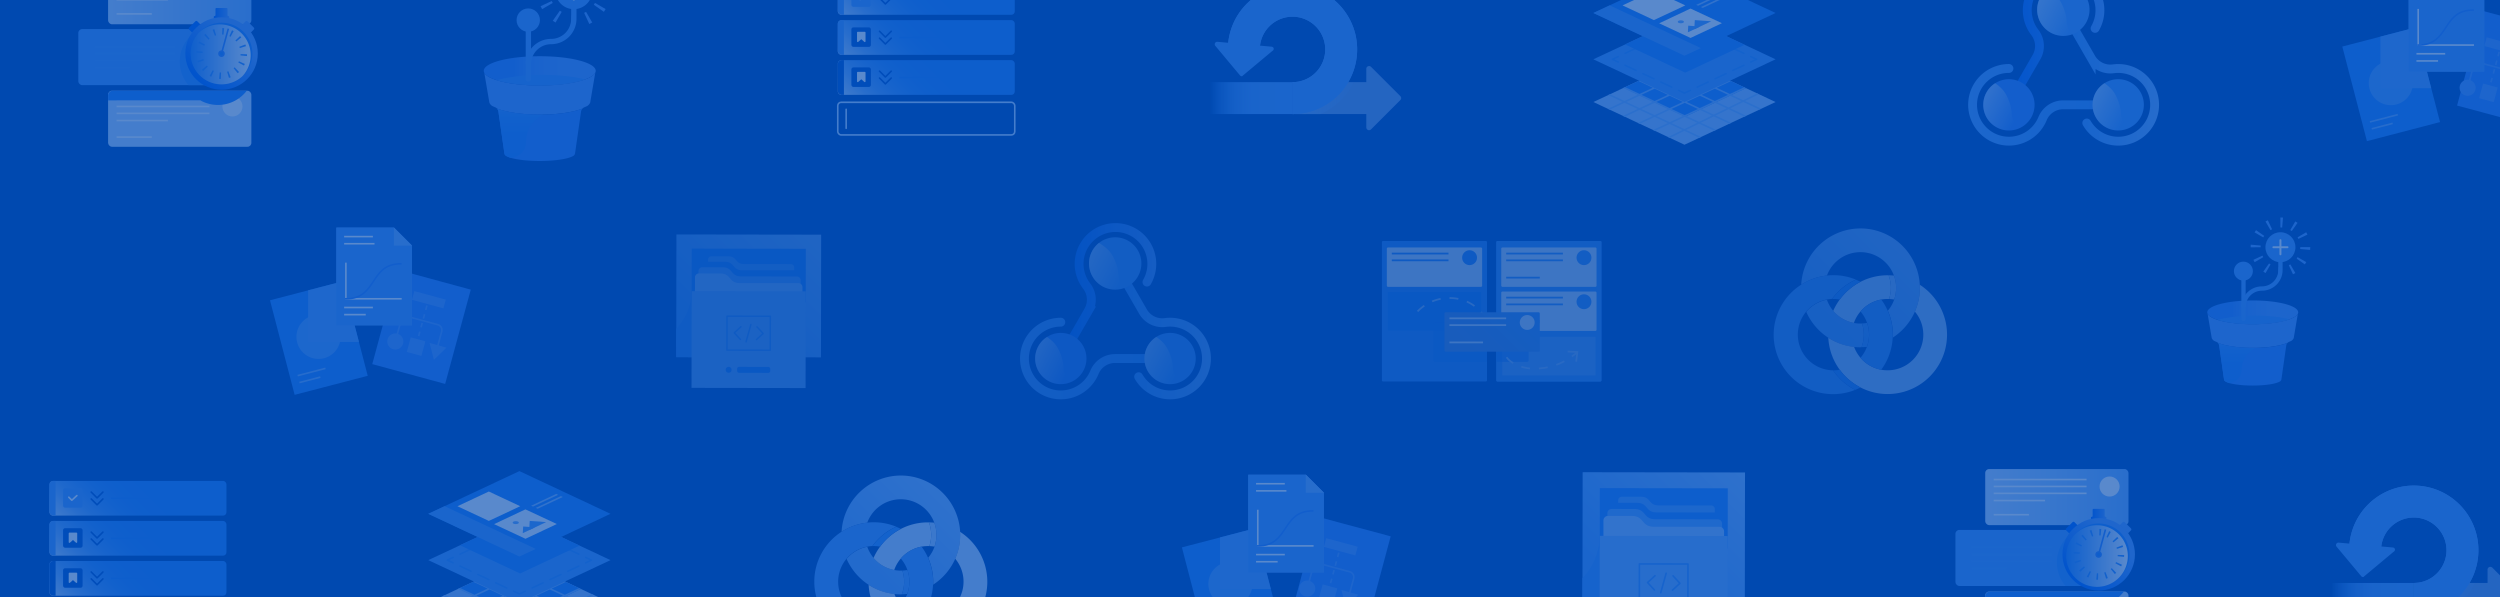 <svg xmlns="http://www.w3.org/2000/svg" xmlns:xlink="http://www.w3.org/1999/xlink" viewBox="0 0 3851.31 919.93"><defs><style>.cls-1,.cls-100,.cls-101,.cls-102,.cls-109,.cls-110,.cls-112,.cls-113,.cls-122,.cls-124,.cls-125,.cls-126,.cls-127,.cls-27,.cls-28,.cls-29,.cls-35,.cls-36,.cls-37,.cls-47,.cls-48,.cls-49,.cls-53,.cls-54,.cls-55,.cls-59,.cls-61,.cls-64,.cls-66,.cls-69,.cls-71,.cls-79,.cls-81,.cls-88,.cls-89,.cls-95,.cls-98{fill:none;}.cls-2{fill:url(#linear-gradient);}.cls-3{fill:url(#linear-gradient-2);}.cls-4{isolation:isolate;}.cls-5{clip-path:url(#clip-path);}.cls-6{fill:#0049b0;}.cls-7{opacity:0.24;}.cls-8{fill:url(#linear-gradient-3);}.cls-9{fill:url(#linear-gradient-4);}.cls-10{fill:url(#linear-gradient-5);}.cls-11{fill:url(#linear-gradient-6);}.cls-12{fill:url(#linear-gradient-7);}.cls-13{fill:url(#linear-gradient-8);}.cls-14{fill:url(#linear-gradient-9);}.cls-15{fill:#c2ddff;}.cls-16{fill:#a8ceff;}.cls-17{fill:#4b99ff;}.cls-18{fill:#378eff;}.cls-19{opacity:0.35;}.cls-20{fill:url(#linear-gradient-10);}.cls-21{fill:url(#linear-gradient-11);}.cls-22{fill:url(#linear-gradient-12);}.cls-23{fill:url(#linear-gradient-13);}.cls-24{fill:url(#linear-gradient-14);}.cls-25{fill:url(#linear-gradient-15);}.cls-26{fill:url(#linear-gradient-16);}.cls-101,.cls-102,.cls-110,.cls-113,.cls-27,.cls-28,.cls-29,.cls-35,.cls-36,.cls-37,.cls-47,.cls-49,.cls-53,.cls-55,.cls-88,.cls-89,.cls-95{stroke-linecap:round;}.cls-100,.cls-101,.cls-122,.cls-125,.cls-127,.cls-27,.cls-28,.cls-29,.cls-35,.cls-36,.cls-37,.cls-47,.cls-48,.cls-49,.cls-53,.cls-54,.cls-55,.cls-66,.cls-71,.cls-79,.cls-80,.cls-81,.cls-98{stroke-miterlimit:10;}.cls-27,.cls-28,.cls-29,.cls-35,.cls-36,.cls-37{stroke-width:13.67px;}.cls-27{stroke:url(#linear-gradient-17);}.cls-28{stroke:url(#New_Gradient_Swatch_3);}.cls-29{stroke:url(#New_Gradient_Swatch_2);}.cls-30{fill:#4294ff;}.cls-31{fill:#3685ff;}.cls-123,.cls-32,.cls-33,.cls-34,.cls-38,.cls-39,.cls-40,.cls-44,.cls-51,.cls-63,.cls-65,.cls-72{mix-blend-mode:multiply;}.cls-32{fill:url(#linear-gradient-18);}.cls-33{fill:url(#linear-gradient-19);}.cls-34{fill:url(#linear-gradient-20);}.cls-35{stroke:url(#linear-gradient-21);}.cls-36{stroke:url(#New_Gradient_Swatch_3-2);}.cls-37{stroke:url(#New_Gradient_Swatch_2-2);}.cls-38{fill:url(#linear-gradient-22);}.cls-39{fill:url(#linear-gradient-23);}.cls-40{fill:url(#linear-gradient-24);}.cls-41{fill:#5498ff;}.cls-42{fill:url(#linear-gradient-25);}.cls-43{fill:#3384ff;}.cls-44{fill:url(#linear-gradient-26);}.cls-45{fill:url(#linear-gradient-27);}.cls-46{fill:#3e92ff;}.cls-47,.cls-48,.cls-53,.cls-54{stroke:#4b99ff;}.cls-47,.cls-48{stroke-width:8.2px;}.cls-102,.cls-126,.cls-49,.cls-55,.cls-69,.cls-71{stroke:#fff;}.cls-49{stroke-width:3.73px;}.cls-50{fill:url(#linear-gradient-28);}.cls-51{fill:url(#linear-gradient-29);}.cls-52{fill:url(#linear-gradient-30);}.cls-53,.cls-54{stroke-width:6.66px;}.cls-55{stroke-width:3.03px;}.cls-56{fill:#3b90ff;}.cls-57{fill:#fff;}.cls-58{fill:#4c9aff;}.cls-59,.cls-81{stroke:#4c9aff;}.cls-59,.cls-61,.cls-66,.cls-69{stroke-width:2.74px;}.cls-60{fill:#70aeff;}.cls-61{stroke:#3b90ff;}.cls-62,.cls-63,.cls-72,.cls-80{fill:#2684ff;}.cls-63{opacity:0.63;}.cls-64{stroke:#97c4ff;stroke-width:4.96px;}.cls-66{stroke:#a6cdff;stroke-dasharray:13.71 13.71;}.cls-67{fill:#a6cdff;}.cls-68{fill:url(#linear-gradient-31);}.cls-70{fill:url(#linear-gradient-32);}.cls-100,.cls-101,.cls-102,.cls-112,.cls-113,.cls-122,.cls-124,.cls-125,.cls-126,.cls-127,.cls-71,.cls-79,.cls-80,.cls-81,.cls-88,.cls-89,.cls-95,.cls-98{stroke-width:2.49px;}.cls-73{fill:url(#New_Gradient_Swatch_2-3);}.cls-74{fill:#0065ff;}.cls-75{fill:#599bff;}.cls-76{fill:url(#linear-gradient-33);}.cls-77{fill:url(#linear-gradient-34);}.cls-78{fill:#358dff;}.cls-79,.cls-80{stroke:#3685ff;}.cls-82{fill:url(#linear-gradient-35);}.cls-83{fill:url(#New_Gradient_Swatch_2-4);}.cls-84{fill:url(#linear-gradient-36);}.cls-85{fill:url(#linear-gradient-37);}.cls-86{fill:#97c4ff;}.cls-87{fill:#7bb4ff;}.cls-88,.cls-89{stroke:#378eff;}.cls-102,.cls-109,.cls-110,.cls-112,.cls-113,.cls-124,.cls-126,.cls-88,.cls-89,.cls-95{stroke-linejoin:round;}.cls-89{stroke-dasharray:18.69 11.68;}.cls-90{fill:url(#linear-gradient-38);}.cls-91{fill:#519dff;}.cls-92{fill:#8bbdff;}.cls-93{fill:url(#linear-gradient-39);}.cls-94{fill:url(#linear-gradient-40);}.cls-95{stroke:#0052cc;}.cls-96{fill:url(#linear-gradient-41);}.cls-97{fill:#0052cc;}.cls-98{stroke:#2684ff;}.cls-99{fill:url(#linear-gradient-42);}.cls-100,.cls-101{stroke:#c2ddff;}.cls-103{fill:url(#linear-gradient-43);}.cls-104{fill:url(#linear-gradient-44);}.cls-105{fill:url(#linear-gradient-45);}.cls-106{clip-path:url(#clip-path-2);}.cls-107{fill:#5aa2ff;}.cls-108{fill:#90c0ff;}.cls-109,.cls-110,.cls-112,.cls-113{stroke:#3e92ff;}.cls-109,.cls-110{stroke-width:2.22px;}.cls-111{clip-path:url(#clip-path-3);}.cls-114{fill:#6697e0;}.cls-115{fill:url(#N300_2);}.cls-116{fill:url(#linear-gradient-48);}.cls-117{fill:url(#linear-gradient-49);}.cls-118{fill:url(#linear-gradient-50);}.cls-119{fill:url(#N300_2-2);}.cls-120{fill:url(#linear-gradient-51);}.cls-121{fill:url(#linear-gradient-52);}.cls-122{stroke:#6eadff;}.cls-123{fill:#569fff;}.cls-124,.cls-125{stroke:#5498ff;}.cls-125{stroke-dasharray:6.99 6.88;}.cls-127{stroke:#3384ff;stroke-linecap:square;}</style><linearGradient id="linear-gradient" x1="2447.48" y1="949.15" x2="2678.57" y2="718.06" gradientTransform="translate(-1.29 3.96) rotate(-0.09)" gradientUnits="userSpaceOnUse"><stop offset="0.21" stop-color="#4b99ff"/><stop offset="1" stop-color="#85baff"/></linearGradient><linearGradient id="linear-gradient-2" x1="1050.39" y1="558.82" x2="1256.38" y2="352.83" gradientTransform="translate(-0.7 1.78) rotate(-0.09)" xlink:href="#linear-gradient"/><clipPath id="clip-path"><rect class="cls-1" width="3853.13" height="922.25"/></clipPath><linearGradient id="linear-gradient-3" x1="4190.05" y1="6929.93" x2="4191.29" y2="6929.93" gradientTransform="matrix(104.08, -104.08, -104.08, -104.08, 287969.6, 1157847.24)" gradientUnits="userSpaceOnUse"><stop offset="0" stop-color="#61a6ff"/><stop offset="1" stop-color="#8bbdff"/></linearGradient><linearGradient id="linear-gradient-4" x1="4190.05" y1="6929.58" x2="4191.29" y2="6929.58" xlink:href="#linear-gradient-3"/><linearGradient id="linear-gradient-5" x1="4190.05" y1="6930.04" x2="4191.29" y2="6930.04" xlink:href="#linear-gradient-3"/><linearGradient id="linear-gradient-6" x1="4190.05" y1="6929.59" x2="4191.29" y2="6929.59" xlink:href="#linear-gradient-3"/><linearGradient id="linear-gradient-7" x1="4190.05" y1="6929.66" x2="4191.29" y2="6929.66" gradientTransform="matrix(104.08, -104.08, -104.08, -104.08, 287969.6, 1157847.24)" gradientUnits="userSpaceOnUse"><stop offset="0" stop-color="#4c9aff"/><stop offset="1" stop-color="#72afff"/></linearGradient><linearGradient id="linear-gradient-8" x1="4190.05" y1="6929.58" x2="4191.29" y2="6929.58" xlink:href="#linear-gradient-3"/><linearGradient id="linear-gradient-9" x1="4190.05" y1="6929.58" x2="4191.29" y2="6929.58" xlink:href="#linear-gradient-7"/><linearGradient id="linear-gradient-10" x1="4181.12" y1="6935.2" x2="4182.36" y2="6935.2" xlink:href="#linear-gradient-3"/><linearGradient id="linear-gradient-11" x1="4181.12" y1="6934.85" x2="4182.36" y2="6934.85" xlink:href="#linear-gradient-3"/><linearGradient id="linear-gradient-12" x1="4181.12" y1="6935.31" x2="4182.36" y2="6935.31" xlink:href="#linear-gradient-3"/><linearGradient id="linear-gradient-13" x1="4181.12" y1="6934.86" x2="4182.36" y2="6934.86" xlink:href="#linear-gradient-3"/><linearGradient id="linear-gradient-14" x1="4181.12" y1="6934.93" x2="4182.36" y2="6934.93" xlink:href="#linear-gradient-7"/><linearGradient id="linear-gradient-15" x1="4181.12" y1="6934.86" x2="4182.36" y2="6934.86" xlink:href="#linear-gradient-3"/><linearGradient id="linear-gradient-16" x1="4181.12" y1="6934.86" x2="4182.36" y2="6934.86" xlink:href="#linear-gradient-7"/><linearGradient id="linear-gradient-17" x1="1571.37" y1="552.34" x2="1809.4" y2="552.34" gradientUnits="userSpaceOnUse"><stop offset="0" stop-color="#519dff"/><stop offset="1" stop-color="#358dff"/></linearGradient><linearGradient id="New_Gradient_Swatch_3" x1="1711.58" y1="507.42" x2="1865.37" y2="507.42" gradientUnits="userSpaceOnUse"><stop offset="0" stop-color="#378eff"/><stop offset="1" stop-color="#6babff"/></linearGradient><linearGradient id="New_Gradient_Swatch_2" x1="1627.36" y1="451.46" x2="1781.22" y2="451.46" gradientUnits="userSpaceOnUse"><stop offset="0" stop-color="#0065ff"/><stop offset="1" stop-color="#599bff"/></linearGradient><linearGradient id="linear-gradient-18" x1="11788.68" y1="1430.68" x2="11792.99" y2="1289.07" gradientTransform="translate(-4708.1 10597.03) rotate(-64.34)" gradientUnits="userSpaceOnUse"><stop offset="0.31" stop-color="#c2ddff" stop-opacity="0"/><stop offset="1" stop-color="#c2ddff"/></linearGradient><linearGradient id="linear-gradient-19" x1="11861.58" y1="1582.44" x2="11865.9" y2="1440.83" xlink:href="#linear-gradient-18"/><linearGradient id="linear-gradient-20" x1="11954.88" y1="1445.56" x2="11959.2" y2="1303.94" xlink:href="#linear-gradient-18"/><linearGradient id="linear-gradient-21" x1="3031.99" y1="161.47" x2="3270.03" y2="161.47" xlink:href="#linear-gradient-17"/><linearGradient id="New_Gradient_Swatch_3-2" x1="3172.2" y1="116.55" x2="3326" y2="116.55" xlink:href="#New_Gradient_Swatch_3"/><linearGradient id="New_Gradient_Swatch_2-2" x1="3087.99" y1="60.59" x2="3241.85" y2="60.59" xlink:href="#New_Gradient_Swatch_2"/><linearGradient id="linear-gradient-22" x1="12773.48" y1="2578" x2="12777.8" y2="2436.39" xlink:href="#linear-gradient-18"/><linearGradient id="linear-gradient-23" x1="12846.39" y1="2729.77" x2="12850.71" y2="2588.16" xlink:href="#linear-gradient-18"/><linearGradient id="linear-gradient-24" x1="12939.69" y1="2592.88" x2="12944.01" y2="2451.27" xlink:href="#linear-gradient-18"/><linearGradient id="linear-gradient-25" x1="745.9" y1="144.25" x2="917.05" y2="144.25" gradientUnits="userSpaceOnUse"><stop offset="0.26" stop-color="#5498ff"/><stop offset="0.36" stop-color="#5498ff"/><stop offset="1" stop-color="#5498ff"/></linearGradient><linearGradient id="linear-gradient-26" x1="801.36" y1="245.43" x2="801.36" y2="166.73" gradientUnits="userSpaceOnUse"><stop offset="0" stop-color="#2684ff"/><stop offset="0.51" stop-color="#2885ff"/><stop offset="0.81" stop-color="#318aff"/><stop offset="1" stop-color="#3b90ff"/></linearGradient><linearGradient id="linear-gradient-27" x1="745.24" y1="109.15" x2="917.7" y2="109.15" gradientUnits="userSpaceOnUse"><stop offset="0.26" stop-color="#3384ff"/><stop offset="0.32" stop-color="#3b89ff"/><stop offset="0.48" stop-color="#4992ff"/><stop offset="0.67" stop-color="#5297ff"/><stop offset="1" stop-color="#5498ff"/></linearGradient><linearGradient id="linear-gradient-28" x1="3400.87" y1="509.67" x2="3539.89" y2="509.67" xlink:href="#linear-gradient-25"/><linearGradient id="linear-gradient-29" x1="3445.91" y1="591.85" x2="3445.91" y2="527.93" xlink:href="#linear-gradient-26"/><linearGradient id="linear-gradient-30" x1="3400.33" y1="481.16" x2="3540.42" y2="481.16" xlink:href="#linear-gradient-27"/><linearGradient id="linear-gradient-31" x1="2247.3" y1="562.76" x2="2350.03" y2="460.03" gradientUnits="userSpaceOnUse"><stop offset="0" stop-color="#6697e0"/><stop offset="0.35" stop-color="#6298e5"/><stop offset="0.77" stop-color="#5599f4"/><stop offset="1" stop-color="#4c9aff"/></linearGradient><linearGradient id="linear-gradient-32" x1="166.51" y1="-5.76" x2="387.23" y2="-5.76" gradientUnits="userSpaceOnUse"><stop offset="0" stop-color="#c2ddff"/><stop offset="1" stop-color="#76b2ff"/></linearGradient><linearGradient id="New_Gradient_Swatch_2-3" x1="329.38" y1="20.44" x2="353.19" y2="20.44" xlink:href="#New_Gradient_Swatch_2"/><linearGradient id="linear-gradient-33" x1="7823.94" y1="42.97" x2="7902.86" y2="121.89" gradientTransform="matrix(-1, 0, 0, 1, 8204.74, 0)" gradientUnits="userSpaceOnUse"><stop offset="0.19" stop-color="#599bff"/><stop offset="1" stop-color="#0065ff"/></linearGradient><linearGradient id="linear-gradient-34" x1="291.19" y1="83.76" x2="386.17" y2="83.76" gradientUnits="userSpaceOnUse"><stop offset="0" stop-color="#2684ff"/><stop offset="1" stop-color="#fff"/></linearGradient><linearGradient id="linear-gradient-35" x1="3058.27" y1="765.77" x2="3279" y2="765.77" xlink:href="#linear-gradient-32"/><linearGradient id="New_Gradient_Swatch_2-4" x1="3221.15" y1="791.97" x2="3244.95" y2="791.97" xlink:href="#New_Gradient_Swatch_2"/><linearGradient id="linear-gradient-36" x1="4932.17" y1="814.5" x2="5011.09" y2="893.42" xlink:href="#linear-gradient-33"/><linearGradient id="linear-gradient-37" x1="3182.95" y1="855.29" x2="3277.94" y2="855.29" xlink:href="#linear-gradient-34"/><linearGradient id="linear-gradient-38" x1="2524.79" y1="90.19" x2="2665.15" y2="-50.17" gradientUnits="userSpaceOnUse"><stop offset="0" stop-color="#2684ff"/><stop offset="1" stop-color="#2684ff"/></linearGradient><linearGradient id="linear-gradient-39" x1="729.96" y1="861.72" x2="870.32" y2="721.36" xlink:href="#linear-gradient-38"/><linearGradient id="linear-gradient-40" x1="1346.91" y1="76.08" x2="1506.95" y2="-83.96" gradientUnits="userSpaceOnUse"><stop offset="0" stop-color="#c2ddff"/><stop offset="0" stop-color="#c1dcff"/><stop offset="0.07" stop-color="#98c5ff"/><stop offset="0.13" stop-color="#75b1ff"/><stop offset="0.2" stop-color="#58a1ff"/><stop offset="0.28" stop-color="#4294ff"/><stop offset="0.36" stop-color="#328bff"/><stop offset="0.45" stop-color="#2986ff"/><stop offset="0.58" stop-color="#2684ff"/></linearGradient><linearGradient id="linear-gradient-41" x1="1346.91" y1="137.76" x2="1506.95" y2="-22.28" xlink:href="#linear-gradient-40"/><linearGradient id="linear-gradient-42" x1="1346.91" y1="199.45" x2="1506.95" y2="39.41" xlink:href="#linear-gradient-40"/><linearGradient id="linear-gradient-43" x1="132.49" y1="847.61" x2="292.53" y2="687.57" xlink:href="#linear-gradient-40"/><linearGradient id="linear-gradient-44" x1="132.49" y1="909.29" x2="292.53" y2="749.25" xlink:href="#linear-gradient-40"/><linearGradient id="linear-gradient-45" x1="132.49" y1="970.98" x2="292.53" y2="810.94" xlink:href="#linear-gradient-40"/><clipPath id="clip-path-2"><rect id="_Rectangle_" data-name="&lt;Rectangle&gt;" class="cls-3" x="1041.89" y="361.3" width="222.99" height="189.04" transform="translate(0.71 -1.78) rotate(0.09)"/></clipPath><clipPath id="clip-path-3"><rect id="_Rectangle_2" data-name="&lt;Rectangle&gt;" class="cls-2" x="2437.95" y="727.57" width="250.15" height="212.07" transform="translate(1.29 -3.96) rotate(0.09)"/></clipPath><linearGradient id="N300_2" x1="1895.52" y1="151.14" x2="2094.67" y2="151.14" gradientUnits="userSpaceOnUse"><stop offset="0" stop-color="#6eadff"/><stop offset="1" stop-color="#6eadff" stop-opacity="0.1"/></linearGradient><linearGradient id="linear-gradient-48" x1="1863.36" y1="175.7" x2="1993.08" y2="175.7" gradientUnits="userSpaceOnUse"><stop offset="0" stop-color="#2684ff" stop-opacity="0"/><stop offset="0.01" stop-color="#2785ff" stop-opacity="0.04"/><stop offset="0.05" stop-color="#2e89ff" stop-opacity="0.22"/><stop offset="0.09" stop-color="#348cff" stop-opacity="0.38"/><stop offset="0.14" stop-color="#3a8fff" stop-opacity="0.53"/><stop offset="0.2" stop-color="#3e92ff" stop-opacity="0.66"/><stop offset="0.25" stop-color="#4294ff" stop-opacity="0.77"/><stop offset="0.32" stop-color="#4696ff" stop-opacity="0.85"/><stop offset="0.4" stop-color="#4897ff" stop-opacity="0.92"/><stop offset="0.49" stop-color="#4a98ff" stop-opacity="0.97"/><stop offset="0.63" stop-color="#4b99ff" stop-opacity="0.99"/><stop offset="1" stop-color="#4b99ff"/></linearGradient><linearGradient id="linear-gradient-49" x1="1863.36" y1="151.14" x2="1993.08" y2="151.14" xlink:href="#linear-gradient-48"/><linearGradient id="linear-gradient-50" x1="1863.36" y1="151.14" x2="1993.08" y2="151.14" xlink:href="#linear-gradient-48"/><linearGradient id="N300_2-2" x1="3622.85" y1="922.67" x2="3822.01" y2="922.67" xlink:href="#N300_2"/><linearGradient id="linear-gradient-51" x1="3590.69" y1="922.67" x2="3720.41" y2="922.67" xlink:href="#linear-gradient-48"/><linearGradient id="linear-gradient-52" x1="3590.69" y1="922.67" x2="3720.41" y2="922.67" xlink:href="#linear-gradient-48"/></defs><title>Artboard 39</title><g class="cls-4"><g id="Layer_6" data-name="Layer 6"><g class="cls-5"><rect class="cls-6" width="3851.31" height="919.93"/><g class="cls-7"><path class="cls-1" d="M2867.73,534.84h0l1.52,0Z"/><path class="cls-1" d="M2866,498.36h0c.81,0,1.62,0,2.42-.06h.09l.37,0c.66,0,1.32-.08,2-.14l.74-.07c.55-.06,1.11-.12,1.66-.2l.69-.09c.76-.11,1.52-.24,2.27-.38h0a54.32,54.32,0,0,0-10.14-17.59A54.15,54.15,0,0,0,2856,497.43,54.39,54.39,0,0,0,2866,498.36Z"/><path class="cls-1" d="M2918.5,459.84v-.11a.83.83,0,0,1,0-.15c-.2.64-.4,1.27-.62,1.9C2918.15,460.94,2918.33,460.39,2918.5,459.84Z"/><path class="cls-1" d="M2913.73,460.87c-1.14-.12-2.29-.22-3.45-.26-.79,0-1.58-.06-2.38-.06a55,55,0,0,0-9.75.87,90,90,0,0,1,10,17.25h0a54.76,54.76,0,0,0,9.8-17.17v0c-1.13-.22-2.28-.38-3.43-.52Z"/><path class="cls-1" d="M2862.22,432.21l.81.37c1,.5,2.1,1,3.13,1.53A90.88,90.88,0,0,1,2907.9,424c.5,0,1,0,1.5,0,.76,0,1.52,0,2.27.06l1.48.05c1.51.09,3,.21,4.52.37a55,55,0,0,0-51.58-36.11h0a55.06,55.06,0,0,0-51.64,36.12v0a89.5,89.5,0,0,1,10-.55,91,91,0,0,1,34.61,6.8l.15.06C2860.2,431.31,2861.22,431.75,2862.22,432.21Z"/><path class="cls-1" d="M2856,497.43h0c-.53-.1-1.05-.21-1.57-.33C2854.94,497.22,2855.45,497.33,2856,497.43Z"/><path class="cls-1" d="M2790.29,430.62q-3.91,1.59-7.64,3.51Q2786.37,432.21,2790.29,430.62Z"/><path class="cls-1" d="M2833.2,528.79q-2.82-1.1-5.55-2.36Q2830.38,527.69,2833.2,528.79Z"/><path class="cls-1" d="M2921,443.51v-.1h0c0,.62,0,1.23,0,1.85C2921,444.67,2921,444.09,2921,443.51Z"/><path class="cls-1" d="M2920.22,452.76h0v-.24h0c.07-.42.13-.85.19-1.28-.08.55-.16,1.11-.26,1.66Z"/><path class="cls-1" d="M2921,443.38v-.1h0c0-.42,0-.83,0-1.25,0,.46,0,.92,0,1.38Z"/><path class="cls-1" d="M2836.39,489.64h0l0,0,0,0h0c.19.13.39.24.58.36l-.71-.44Z"/><path class="cls-1" d="M2856.21,534.35h0c-.3-.83-.46-1.24-.46-1.24Z"/><path class="cls-1" d="M2782.32,480.21a54.95,54.95,0,0,0,42.09,90.27,55.94,55.94,0,0,0,9.75-.87,90.88,90.88,0,0,1-17.62-49.31c.82.53,1.65,1,2.49,1.55-.85-.51-1.69-1-2.53-1.58A91.91,91.91,0,0,1,2782.32,480.21Z"/><path class="cls-1" d="M2949.85,480.12a92,92,0,0,1-34,40h0a90.92,90.92,0,0,1-17.66,49.46,55.94,55.94,0,0,0,9.75.87,54.93,54.93,0,0,0,42-90.4h0Z"/><path class="cls-1" d="M2876.06,534.33h0c-1.52.17-3.06.29-4.6.38h0c-.49,0-1,0-1.48.06h0c-.74,0-1.48.08-2.22.09v0c-.56,0-1.12,0-1.68,0h0a87.82,87.82,0,0,1-9.78-.54h0a54.93,54.93,0,0,0,9.9,16.86,54.83,54.83,0,0,0,9.9-16.88Z"/><path class="cls-1" d="M2824.08,478.82v0h0a90.11,90.11,0,0,1,10.07-17.44,55.39,55.39,0,0,0-20,.1h0a54.67,54.67,0,0,0,9.9,17.32Z"/><path class="cls-8" d="M2866.05,534.89c.56,0,1.12,0,1.68,0h0c.07-.17.13-.33.19-.5a55,55,0,0,0,.57-36c-.8,0-1.61.06-2.42.06h0a54.39,54.39,0,0,1-10-.93h0c-.52-.1-1-.21-1.54-.33-.29-.06-.58-.11-.86-.18-.44-.1-.87-.22-1.31-.33l-1.17-.31-1.2-.36-1.23-.39-1.13-.4-1.25-.47-1.08-.43-1.26-.53-1-.47-1.26-.61-1-.49c-.44-.23-.87-.47-1.3-.71l-.87-.49c-.49-.28-1-.57-1.44-.87-.19-.12-.39-.23-.58-.36h0l0,0,0,0h0l0,0c-1.05-.67-2.06-1.39-3.05-2.13l-.46-.34c-.95-.72-1.87-1.47-2.77-2.25l-.49-.44c-.9-.79-1.77-1.61-2.6-2.46l-.37-.37c-.87-.9-1.72-1.83-2.53-2.78h0v0h0a54.67,54.67,0,0,1-9.9-17.32,55,55,0,0,0-31.85,18.7,91.91,91.91,0,0,0,34.18,40.06c.84.54,1.68,1.07,2.53,1.58l.56.33c.67.39,1.34.78,2,1.16l.69.38,2,1.06.68.35c.72.36,1.45.72,2.19,1.06l.49.24q2.73,1.26,5.55,2.36l.65.24,2.11.77.95.32,1.88.61,1,.3c1.17.36,2.36.69,3.56,1l.63.15c1.09.27,2.2.52,3.3.76l.62.13q1.83.36,3.69.66l.82.12c1.24.19,2.49.36,3.75.49h.07l-.45-1.24s.16.41.46,1.24h0a87.82,87.82,0,0,0,9.78.54Z"/><path class="cls-9" d="M2871.43,534.72h0l-1.47.06C2870.45,534.76,2870.94,534.75,2871.43,534.72Z"/><path class="cls-10" d="M2790.29,430.62c1.05-.42,2.12-.83,3.19-1.22a90.55,90.55,0,0,1,20.94-4.83v0a55.06,55.06,0,0,1,51.64-36.12h0a55,55,0,0,1,51.58,36.11h0c.27.73.53,1.47.76,2.22.08.24.14.48.22.72.15.51.31,1,.45,1.54.08.3.15.59.22.89.12.47.25.94.35,1.41s.14.66.2,1,.2.91.28,1.36.1.69.16,1,.15.89.21,1.34.08.72.12,1.07.11.89.15,1.34.05.75.08,1.12.06.87.08,1.31,0,.77,0,1.15,0,.83,0,1.25h0v.12h0v.1c0,.58,0,1.16,0,1.74,0,.17,0,.35,0,.53,0,.77-.08,1.54-.14,2.3,0,.2-.05.41-.07.61-.05.56-.11,1.11-.17,1.66,0,.29-.09.58-.13.87s-.12.86-.19,1.28h0v.24h0l0,.12c-.17,1-.39,2-.62,3-.05.23-.11.46-.16.69-.25,1-.53,2-.83,3a.83.83,0,0,0,0,.15v.11c-.17.55-.35,1.1-.54,1.64v0a54.76,54.76,0,0,1-9.8,17.17,89.78,89.78,0,0,1,3.32,8.68c.13.4.24.81.36,1.21a90.53,90.53,0,0,1,4,22.07c.09,1.61.13,3.24.13,4.88s0,3.1-.11,4.63a92,92,0,0,0,34-40l0,0h0c.56-1.27,1.08-2.57,1.59-3.88.08-.2.16-.4.23-.61.42-1.1.8-2.21,1.18-3.33.11-.36.24-.7.35-1.06.43-1.34.83-2.69,1.2-4.06.08-.28.14-.57.21-.85.29-1.1.55-2.21.8-3.32.1-.47.19-.94.29-1.4.19-1,.37-1.95.54-2.93l.24-1.44c.16-1.11.31-2.23.44-3.35,0-.33.08-.65.12-1,.15-1.45.26-2.9.34-4.36,0-.36,0-.73,0-1.1.06-1.32.11-2.66.11-4,0-1.59-.05-3.18-.13-4.75a91.59,91.59,0,0,0-91.31-86.75h0a91.61,91.61,0,0,0-91.38,86.8v0a91.25,91.25,0,0,1,8-4.62Q2786.37,432.21,2790.29,430.62Z"/><path class="cls-11" d="M2867.73,534.84v0c.74,0,1.48,0,2.22-.09l-.69,0Z"/><path class="cls-12" d="M2874,497.78l-.69.09c-.55.08-1.11.14-1.66.2l-.74.07c-.65.06-1.31.1-2,.14l-.37,0h-.09a55,55,0,0,1-.57,36c-.06.17-.12.33-.19.5l1.52,0,.7,0,1.47-.06c1.54-.09,3.08-.21,4.6-.38h0c.18-.5.35-1,.52-1.51.08-.24.17-.47.24-.71.41-1.27.76-2.57,1.07-3.89.05-.23.11-.45.17-.68s.07-.37.11-.56c.26-1.2.47-2.42.65-3.65.08-.57.15-1.14.21-1.72a55.82,55.82,0,0,0,.35-6.1,54.27,54.27,0,0,0-3.08-18.11h0C2875.53,497.54,2874.77,497.67,2874,497.78Z"/><path class="cls-13" d="M2869.94,534.78h0l-.7,0Z"/><path class="cls-14" d="M2869.94,534.78h0l-.7,0Z"/><path class="cls-15" d="M2910.28,460.61h-.12a54.94,54.94,0,0,0-.58-36.06l-.18-.48c-.5,0-1,0-1.5,0a90.88,90.88,0,0,0-41.74,10.09,92,92,0,0,0-32,27.3,90.11,90.11,0,0,0-10.07,17.44c.81.95,1.66,1.88,2.53,2.78l.37.37c.83.85,1.7,1.67,2.6,2.46l.49.44c.9.78,1.82,1.53,2.77,2.25l.46.34c1,.74,2,1.46,3.05,2.13l.71.44c.48.3.95.59,1.44.87l.87.49c.43.24.86.48,1.3.71l1,.49,1.26.61,1,.47,1.26.53,1.08.43,1.25.47,1.13.4,1.23.39,1.2.36,1.17.31c.44.11.87.23,1.31.33.28.07.57.12.86.18.52.12,1,.23,1.57.33h0a54.15,54.15,0,0,1,10.16-17.62,54.81,54.81,0,0,1,41.74-19.26C2908.7,460.55,2909.49,460.57,2910.28,460.61Z"/><path class="cls-16" d="M2911.67,424.12c-.75,0-1.51-.05-2.27-.06l.18.48a54.94,54.94,0,0,1,.58,36.06h.12c1.16,0,2.31.14,3.45.26l.8.09c1.15.14,2.3.3,3.43.52.22-.63.42-1.26.62-1.9.3-1,.58-2,.83-3,.05-.23.11-.46.16-.69.23-1,.45-2,.62-3,.1-.55.18-1.11.26-1.66,0-.29.09-.58.13-.87.06-.55.12-1.1.17-1.66,0-.2.05-.41.07-.61.06-.76.11-1.53.14-2.3,0-.18,0-.36,0-.53,0-.62,0-1.23,0-1.85,0-.46,0-.92,0-1.38s0-.77,0-1.15,0-.87-.08-1.31,0-.75-.08-1.12-.1-.89-.15-1.34-.07-.71-.12-1.07-.14-.89-.21-1.34-.1-.69-.16-1-.18-.9-.28-1.36-.12-.65-.2-1-.23-.94-.35-1.41c-.07-.3-.14-.59-.22-.89-.14-.52-.3-1-.45-1.54-.08-.24-.14-.48-.22-.72-.23-.75-.49-1.49-.76-2.22h0c-1.5-.16-3-.28-4.52-.37Z"/><path class="cls-15" d="M2957.42,438.62v0c.08,1.57.13,3.16.13,4.75,0,1.34-.05,2.68-.11,4,0,.37,0,.74,0,1.1-.08,1.46-.19,2.91-.34,4.36,0,.33-.09.65-.12,1-.13,1.12-.28,2.24-.44,3.35l-.24,1.44c-.17,1-.35,2-.54,2.93-.1.46-.19.93-.29,1.4-.25,1.11-.51,2.22-.8,3.32-.07.28-.13.57-.21.85-.37,1.37-.77,2.72-1.2,4.06-.11.36-.24.7-.35,1.06-.38,1.12-.76,2.23-1.18,3.33-.07.21-.15.41-.23.61-.51,1.31-1,2.61-1.59,3.88a54.93,54.93,0,0,1-42,90.4,55.94,55.94,0,0,1-9.75-.87,55.28,55.28,0,0,1-41.88-35.25h-.12c-1.26-.13-2.51-.3-3.75-.49l-.82-.12q-1.86-.3-3.69-.66l-.62-.13c-1.1-.24-2.21-.49-3.3-.76l-.63-.15c-1.2-.31-2.39-.64-3.56-1l-1-.3-1.88-.61-.95-.32-2.11-.77-.65-.24q-2.82-1.1-5.55-2.36l-.49-.24c-.74-.34-1.47-.7-2.19-1.06l-.68-.35-2-1.06-.69-.38c-.68-.38-1.35-.77-2-1.16l-.56-.33c-.84-.51-1.67-1-2.49-1.55a90.88,90.88,0,0,0,17.62,49.31,91.84,91.84,0,0,0,32,27.29,91.46,91.46,0,0,0,91.27-158.28Z"/><path class="cls-17" d="M2915.8,520.14c.08-1.53.11-3.07.11-4.63s0-3.27-.13-4.88a90.53,90.53,0,0,0-4-22.07c-.12-.4-.23-.81-.36-1.21a89.78,89.78,0,0,0-3.32-8.68h0a90,90,0,0,0-10-17.25,54.88,54.88,0,0,0-32,18.39,54.32,54.32,0,0,1,10.14,17.59h0a54.27,54.27,0,0,1,3.08,18.11,55.82,55.82,0,0,1-.35,6.1c-.06.58-.13,1.15-.21,1.72-.18,1.23-.39,2.45-.65,3.65,0,.19-.07.38-.11.56s-.12.45-.17.68c-.31,1.32-.66,2.62-1.07,3.89-.07.24-.16.47-.24.71-.17.51-.34,1-.52,1.51h0a54.83,54.83,0,0,1-9.9,16.88,54.9,54.9,0,0,0,32,18.39,90.92,90.92,0,0,0,17.66-49.46Z"/><path class="cls-17" d="M2825.73,573.12c-.64-.87-1.27-1.75-1.88-2.65h.56a55,55,0,0,1-10.24-109h0a55.75,55.75,0,0,1,10.25-1c-.69,0-1.38,0-2.07,0,.08-.11.16-.23.25-.34a91.88,91.88,0,0,1,32-27.29c1.45-.75,2.93-1.47,4.43-2.14a91,91,0,0,0-34.61-6.8,89.5,89.5,0,0,0-10,.55,90.55,90.55,0,0,0-20.94,4.83c-1.07.39-2.14.8-3.19,1.22q-3.91,1.59-7.64,3.51a91.25,91.25,0,0,0-8,4.62h0A91.46,91.46,0,0,0,2858,600.58l-.32-.17A91.76,91.76,0,0,1,2825.73,573.12Z"/><path class="cls-18" d="M2834.16,569.61a55.94,55.94,0,0,1-9.75.87h-.56c.61.9,1.24,1.78,1.88,2.65a91.76,91.76,0,0,0,32,27.29l.32.17.3-.12c1.2-.48,2.38-1,3.55-1.51l.66-.3c1.21-.56,2.41-1.14,3.6-1.75A91.84,91.84,0,0,1,2834.16,569.61Z"/><path class="cls-18" d="M2866.16,434.11c-1-.53-2.08-1-3.13-1.53l-.81-.37c-1-.46-2-.9-3-1.33l-.15-.06c-1.5.67-3,1.39-4.43,2.14a91.88,91.88,0,0,0-32,27.29c-.09.11-.17.23-.25.34.69,0,1.38,0,2.07,0a55.83,55.83,0,0,1,9.74.86A92,92,0,0,1,2866.16,434.11Z"/></g><g class="cls-19"><path class="cls-1" d="M1389.34,915.51h0l1.52,0Z"/><path class="cls-1" d="M1387.64,879h0c.82,0,1.63,0,2.43,0h.08l.38,0c.66,0,1.31-.08,2-.14l.73-.07c.56-.06,1.11-.12,1.67-.2l.69-.09c.76-.11,1.51-.23,2.26-.38h0a54.69,54.69,0,0,0-10.14-17.59,54.46,54.46,0,0,0-10.17,17.62A53.65,53.65,0,0,0,1387.64,879Z"/><path class="cls-1" d="M1440.11,840.5h0l0,0v-.06a1,1,0,0,0,0-.14c-.19.63-.4,1.26-.61,1.89C1439.76,841.6,1439.94,841.05,1440.11,840.5Z"/><path class="cls-1" d="M1435.34,841.53c-1.15-.12-2.3-.21-3.46-.26-.79,0-1.58-.06-2.38-.06a55,55,0,0,0-9.75.87,90.08,90.08,0,0,1,10,17.26h0a54.92,54.92,0,0,0,9.8-17.18v0c-1.14-.21-2.28-.38-3.44-.52Z"/><path class="cls-1" d="M1383.83,812.87l.81.38c1,.49,2.1,1,3.13,1.53a90.72,90.72,0,0,1,41.73-10.1c.51,0,1,0,1.5,0l2.28.06c.49,0,1,0,1.47.06q2.28.12,4.53.36a55,55,0,0,0-51.58-36.1h0A55.06,55.06,0,0,0,1336,805.21v0a89.23,89.23,0,0,1,10-.56,91,91,0,0,1,34.61,6.8l.14.07C1381.81,812,1382.82,812.42,1383.83,812.87Z"/><path class="cls-1" d="M1377.57,878.09h0c-.53-.09-1-.21-1.57-.32C1376.55,877.88,1377.06,878,1377.57,878.09Z"/><path class="cls-1" d="M1311.89,811.29q-3.9,1.58-7.64,3.5Q1308,812.87,1311.89,811.29Z"/><path class="cls-1" d="M1354.8,909.45c-1.88-.73-3.73-1.51-5.55-2.36C1351.07,907.94,1352.92,908.72,1354.8,909.45Z"/><path class="cls-1" d="M1442.62,824.18v-.11h0c0,.62,0,1.24,0,1.85C1442.6,825.33,1442.62,824.76,1442.62,824.18Z"/><path class="cls-1" d="M1441.82,833.43v-.26h0c.07-.43.12-.86.18-1.29-.08.56-.16,1.11-.25,1.66A.43.43,0,0,1,1441.82,833.43Z"/><path class="cls-1" d="M1442.62,824v-.1h0c0-.42,0-.83,0-1.25,0,.46,0,.92,0,1.38Z"/><path class="cls-1" d="M1358,870.31h0l0,0,0,0h0l.59.35-.72-.44Z"/><path class="cls-1" d="M1377.82,915h0l-.45-1.25Z"/><path class="cls-1" d="M1303.92,860.87a55,55,0,0,0,51.85,89.4A90.94,90.94,0,0,1,1338.14,901c.82.53,1.66,1,2.5,1.55-.85-.51-1.7-1-2.53-1.57A92,92,0,0,1,1303.92,860.87Z"/><path class="cls-1" d="M1471.46,860.79a92.06,92.06,0,0,1-34.06,40h0a90.76,90.76,0,0,1-17.66,49.46,54.93,54.93,0,0,0,51.73-89.52h0Z"/><path class="cls-1" d="M1397.67,915h-.05c-1.52.17-3,.29-4.59.39h0c-.49,0-1,0-1.48.06h0c-.74,0-1.47.07-2.21.09v0c-.56,0-1.12,0-1.69,0h0a88.14,88.14,0,0,1-9.79-.53h0a54.42,54.42,0,0,0,9.9,16.86,55,55,0,0,0,9.9-16.88Z"/><path class="cls-1" d="M1345.68,859.49h0a90.68,90.68,0,0,1,10.08-17.44,55.44,55.44,0,0,0-20,.1h0a54.58,54.58,0,0,0,9.91,17.32Z"/><path class="cls-20" d="M1387.65,915.55c.57,0,1.13,0,1.69,0h0l.19-.51a54.94,54.94,0,0,0,.57-36c-.8,0-1.61,0-2.43,0h0a53.65,53.65,0,0,1-10-.93h0c-.51-.09-1-.21-1.54-.32l-.86-.19c-.44-.1-.87-.22-1.3-.33l-1.17-.31c-.41-.11-.8-.24-1.2-.36s-.83-.25-1.23-.39l-1.14-.4-1.25-.46-1.08-.44-1.25-.53-1-.47c-.43-.19-.85-.4-1.27-.61l-1-.49-1.3-.7-.88-.49c-.48-.29-1-.58-1.43-.88l-.59-.35h0l0,0,0,0h0l0,0c-1-.67-2-1.39-3-2.12l-.46-.35c-.94-.72-1.87-1.47-2.76-2.25l-.5-.43c-.89-.8-1.76-1.61-2.6-2.46l-.36-.38c-.88-.9-1.73-1.82-2.54-2.78h0a54.58,54.58,0,0,1-9.91-17.32,55,55,0,0,0-31.85,18.7,92,92,0,0,0,34.19,40.07c.83.54,1.68,1.06,2.53,1.57l.55.33c.67.4,1.35.79,2,1.17l.69.38,2,1.05.69.35c.72.37,1.45.72,2.18,1.07l.49.23c1.82.85,3.67,1.63,5.55,2.36l.66.24c.7.27,1.4.52,2.11.77l.94.32,1.89.62,1,.3c1.18.35,2.37.68,3.56,1l.64.15c1.09.28,2.19.53,3.3.76l.62.13c1.22.25,2.44.47,3.68.66l.82.13c1.24.18,2.49.35,3.75.49h.08l-.45-1.25.45,1.25h0a88.14,88.14,0,0,0,9.79.53Z"/><path class="cls-21" d="M1393,915.39h0l-1.47.06C1392.05,915.42,1392.55,915.41,1393,915.39Z"/><path class="cls-22" d="M1311.89,811.29c1.06-.43,2.12-.84,3.2-1.23a89.91,89.91,0,0,1,20.94-4.82v0a55.06,55.06,0,0,1,51.64-36.11h0a55,55,0,0,1,51.58,36.1h0c.27.74.52,1.48.76,2.22l.21.72c.16.51.32,1,.46,1.55.08.29.14.59.22.88.12.47.24.94.35,1.42.07.32.13.65.2,1s.19.9.27,1.35.11.69.16,1,.15.9.22,1.35l.12,1.07c0,.44.11.88.15,1.33s0,.75.07,1.12.07.88.09,1.31,0,.77,0,1.15,0,.83,0,1.25h0v.12h0v.11c0,.58,0,1.15,0,1.73,0,.18,0,.36,0,.53,0,.77-.08,1.54-.15,2.3l-.06.61c-.06.56-.11,1.11-.18,1.66,0,.29-.09.58-.13.87s-.11.86-.18,1.28h0v.26a.43.43,0,0,0,0,.11c-.18,1-.39,2-.63,3-.05.23-.1.46-.16.69-.25,1-.52,2-.83,3a1,1,0,0,1,0,.14v.06l0,0h0c-.17.55-.35,1.1-.54,1.64v0a54.92,54.92,0,0,1-9.8,17.18,89.59,89.59,0,0,1,3.32,8.67c.13.4.23.81.36,1.21a90.53,90.53,0,0,1,4,22.07c.09,1.62.13,3.24.13,4.88s0,3.1-.12,4.64a92.06,92.06,0,0,0,34.06-40v0h0c.56-1.28,1.09-2.58,1.59-3.88l.24-.61c.42-1.1.8-2.22,1.17-3.34.12-.35.25-.7.36-1,.43-1.35.83-2.7,1.2-4.07l.21-.85c.28-1.1.55-2.2.79-3.32.11-.46.2-.93.29-1.4.2-1,.38-2,.55-2.93.08-.48.16-1,.23-1.44.17-1.11.31-2.22.44-3.35,0-.32.09-.65.12-1,.15-1.44.26-2.9.35-4.36,0-.36,0-.73,0-1.09,0-1.33.1-2.66.1-4,0-1.6,0-3.18-.12-4.75a91.61,91.61,0,0,0-91.31-86.76h0a91.62,91.62,0,0,0-91.38,86.8v0q3.86-2.5,8-4.62Q1308,812.87,1311.89,811.29Z"/><path class="cls-23" d="M1389.34,915.51v0c.74,0,1.47-.06,2.21-.09l-.68,0Z"/><path class="cls-24" d="M1395.62,878.44l-.69.09c-.56.08-1.11.14-1.67.2l-.73.07c-.66.06-1.31.1-2,.14l-.38,0h-.08a54.94,54.94,0,0,1-.57,36l-.19.51,1.52,0,.7,0,1.47-.06c1.54-.1,3.07-.22,4.59-.39h.05c.18-.5.35-1,.51-1.52.08-.23.17-.47.25-.71.4-1.27.75-2.57,1.06-3.88.06-.23.12-.46.17-.69s.07-.37.11-.56c.26-1.2.48-2.42.65-3.65.08-.57.15-1.14.22-1.71a56,56,0,0,0,.34-6.11,54.31,54.31,0,0,0-3.07-18.11h0C1397.13,878.21,1396.38,878.33,1395.62,878.44Z"/><path class="cls-25" d="M1391.54,915.45h0l-.7,0Z"/><path class="cls-26" d="M1391.54,915.45h0l-.7,0Z"/><path class="cls-15" d="M1431.88,841.27h-.11a55,55,0,0,0-.59-36.06l-.18-.48c-.5,0-1,0-1.5,0a90.72,90.72,0,0,0-41.73,10.1,91.88,91.88,0,0,0-32,27.29,90.68,90.68,0,0,0-10.08,17.44c.81,1,1.66,1.88,2.54,2.78l.36.38c.84.85,1.71,1.66,2.6,2.46l.5.43c.89.78,1.82,1.53,2.76,2.25l.46.35c1,.73,2,1.45,3,2.12l.72.44c.47.3,1,.59,1.43.88l.88.49,1.3.7,1,.49c.42.21.84.42,1.27.61l1,.47,1.25.53,1.08.44,1.25.46,1.14.4c.4.14.82.26,1.23.39s.79.25,1.2.36l1.17.31c.43.11.86.23,1.3.33l.86.19c.52.11,1,.23,1.57.32h0a54.94,54.94,0,0,1,51.9-36.88C1430.3,841.21,1431.09,841.23,1431.88,841.27Z"/><path class="cls-16" d="M1433.28,804.78l-2.28-.06.18.48a55,55,0,0,1,.59,36.06h.11c1.16.05,2.31.14,3.46.26l.79.09c1.16.14,2.3.31,3.44.52.21-.63.42-1.26.61-1.89.31-1,.58-2,.83-3,.06-.23.11-.46.16-.69.24-1,.45-2,.63-3,.09-.55.17-1.1.25-1.66,0-.29.09-.58.13-.87.07-.55.12-1.1.18-1.66l.06-.61c.07-.76.11-1.53.15-2.3,0-.17,0-.35,0-.53,0-.61,0-1.23,0-1.85,0-.46,0-.92,0-1.38s0-.76,0-1.15-.06-.87-.09-1.31,0-.75-.07-1.12-.1-.89-.15-1.33l-.12-1.07c-.07-.45-.14-.9-.22-1.35s-.1-.69-.16-1-.18-.9-.27-1.35-.13-.66-.2-1c-.11-.48-.23-1-.35-1.42-.08-.29-.14-.59-.22-.88-.14-.52-.3-1-.46-1.55l-.21-.72c-.24-.74-.49-1.48-.76-2.22h0q-2.25-.24-4.53-.36C1434.26,804.81,1433.77,804.8,1433.28,804.78Z"/><path class="cls-15" d="M1479,819.29v0c.08,1.57.12,3.15.12,4.75,0,1.34-.05,2.67-.1,4,0,.36,0,.73,0,1.09-.09,1.46-.2,2.92-.35,4.36,0,.33-.08.66-.12,1-.13,1.13-.27,2.24-.44,3.35-.07.48-.15,1-.23,1.44-.17,1-.35,2-.55,2.93-.09.47-.18.94-.29,1.4-.24,1.12-.51,2.22-.79,3.32l-.21.85c-.37,1.37-.77,2.72-1.2,4.07-.11.35-.24.7-.36,1-.37,1.12-.75,2.24-1.17,3.34l-.24.61c-.5,1.3-1,2.6-1.59,3.88a54.92,54.92,0,1,1-93.6,54.27h-.13c-1.26-.14-2.51-.31-3.75-.49l-.82-.13c-1.24-.19-2.46-.41-3.68-.66l-.62-.13c-1.11-.23-2.21-.48-3.3-.76l-.64-.15c-1.19-.31-2.38-.64-3.56-1l-1-.3-1.89-.62-.94-.32c-.71-.25-1.41-.5-2.11-.77l-.66-.24c-1.88-.73-3.73-1.51-5.55-2.36l-.49-.23c-.73-.35-1.46-.7-2.18-1.07l-.69-.35-2-1.05-.69-.38c-.68-.38-1.36-.77-2-1.17l-.55-.33c-.84-.5-1.68-1-2.5-1.55A91.49,91.49,0,1,0,1479,819.29Z"/><path class="cls-17" d="M1437.4,900.81c.08-1.54.12-3.08.12-4.64s0-3.26-.13-4.88a90.53,90.53,0,0,0-4-22.07c-.13-.4-.23-.81-.36-1.21a89.59,89.59,0,0,0-3.32-8.67h0a90.08,90.08,0,0,0-10-17.26,54.85,54.85,0,0,0-32,18.39,54.69,54.69,0,0,1,10.14,17.59h0a54.31,54.31,0,0,1,3.07,18.11,56,56,0,0,1-.34,6.11c-.07.57-.14,1.14-.22,1.71-.17,1.23-.39,2.45-.65,3.65,0,.19-.07.38-.11.56s-.11.46-.17.69c-.31,1.31-.66,2.61-1.06,3.88-.08.24-.17.48-.25.71-.16.51-.33,1-.51,1.52h0a55,55,0,0,1-9.9,16.88,54.83,54.83,0,0,0,32,18.39,90.76,90.76,0,0,0,17.66-49.46Z"/><path class="cls-17" d="M1347.33,953.78c-.64-.87-1.26-1.75-1.87-2.64h.56a55,55,0,0,1-10.25-109h0a55.86,55.86,0,0,1,10.26-1c-.7,0-1.39,0-2.08,0,.09-.11.17-.22.25-.34a92,92,0,0,1,32-27.29q2.19-1.12,4.44-2.14a91,91,0,0,0-34.61-6.8,92.65,92.65,0,0,0-30.94,5.38c-1.08.39-2.14.8-3.2,1.23q-3.9,1.58-7.64,3.5-4.1,2.12-8,4.62h0a91.46,91.46,0,0,0,83.36,161.83l-.33-.16A91.77,91.77,0,0,1,1347.33,953.78Z"/><path class="cls-18" d="M1387.77,814.78c-1-.53-2.08-1-3.13-1.53l-.81-.38c-1-.45-2-.9-3-1.32l-.14-.07q-2.25,1-4.44,2.14a92,92,0,0,0-32,27.29c-.08.12-.16.23-.25.34.69,0,1.38,0,2.08,0a55.83,55.83,0,0,1,9.74.86A91.88,91.88,0,0,1,1387.77,814.78Z"/></g><g class="cls-7"><path class="cls-27" d="M1802.57,552.33h-84.92A34.28,34.28,0,0,0,1686,573.62a56,56,0,1,1-51.79-77.28"/><path class="cls-28" d="M1718.41,406.52l42.43,73.53a34.28,34.28,0,0,0,34.27,16.79,56,56,0,1,1-41,83.49"/><path class="cls-29" d="M1634.2,552.34l42.47-73.52a34.29,34.29,0,0,0-2.6-38.07,56,56,0,1,1,92.83-6.21"/><path class="cls-30" d="M1802.57,591.83a39.5,39.5,0,1,1,39.49-39.5A39.55,39.55,0,0,1,1802.57,591.83Z"/><g id="_Group_" data-name="&lt;Group&gt;"><path class="cls-31" d="M1633,591.81a39.49,39.49,0,1,1,40.72-38.23A39.53,39.53,0,0,1,1633,591.81Z"/></g><path class="cls-32" d="M1638.62,567.85a72.63,72.63,0,0,0-2-14s-2.92-11.72-9.1-20.91c-3.36-5-8.57-9.8-14.58-13.88a39.48,39.48,0,0,0,36.39,69.75C1643.8,582.87,1639.31,576,1638.62,567.85Z"/><path class="cls-33" d="M1807,567.85a72.63,72.63,0,0,0-2-14s-2.92-11.72-9.1-20.91c-3.36-5-8.57-9.8-14.58-13.88a39.48,39.48,0,0,0,36.39,69.75C1812.17,582.87,1807.68,576,1807,567.85Z"/><g id="_Group_2" data-name="&lt;Group&gt;"><path class="cls-17" d="M1683.08,385.71a40.33,40.33,0,1,1,14.76,55.1A40.37,40.37,0,0,1,1683.08,385.71Z"/></g><path class="cls-34" d="M1723.26,425.92a73.47,73.47,0,0,0-2-14s-2.92-11.73-9.1-20.91c-4.19-6.23-11.26-12.17-19.17-16.76a40.31,40.31,0,0,0,38.37,69.66C1727.08,438.66,1723.84,432.72,1723.26,425.92Z"/></g><g class="cls-19"><path class="cls-35" d="M3263.19,161.47h-84.91a34.26,34.26,0,0,0-31.66,21.28,56,56,0,1,1-51.8-77.28"/><path class="cls-36" d="M3179,15.65l42.43,73.54A34.25,34.25,0,0,0,3255.73,106a56,56,0,1,1-41,83.5"/><path class="cls-37" d="M3094.82,161.47,3137.29,88a34.27,34.27,0,0,0-2.59-38.06,56.09,56.09,0,0,1-3-64.16,56.2,56.2,0,0,1,71.51-20.56,56.06,56.06,0,0,1,24.3,78.51"/><path class="cls-30" d="M3263.19,201a39.5,39.5,0,1,1,39.5-39.5A39.55,39.55,0,0,1,3263.19,201Z"/><g id="_Group_3" data-name="&lt;Group&gt;"><path class="cls-31" d="M3093.58,201a39.5,39.5,0,1,1,40.72-38.23A39.54,39.54,0,0,1,3093.58,201Z"/></g><path class="cls-38" d="M3099.25,177a74.25,74.25,0,0,0-2-14s-2.93-11.73-9.1-20.92c-3.36-5-8.57-9.8-14.58-13.87A39.47,39.47,0,0,0,3110,197.93C3104.43,192,3099.94,185.11,3099.25,177Z"/><path class="cls-39" d="M3267.61,177a73.11,73.11,0,0,0-2-14s-2.93-11.73-9.11-20.92c-3.36-5-8.56-9.8-14.57-13.87a39.47,39.47,0,0,0,36.38,69.74C3272.8,192,3268.3,185.11,3267.61,177Z"/><g id="_Group_4" data-name="&lt;Group&gt;"><path class="cls-17" d="M3143.7-5.15a40.33,40.33,0,1,1,14.77,55.09A40.39,40.39,0,0,1,3143.7-5.15Z"/></g><path class="cls-40" d="M3183.88,35.05a73.18,73.18,0,0,0-2-14S3179,9.31,3172.8.13c-4.19-6.23-11.25-12.17-19.17-16.76a40.32,40.32,0,0,0,4.84,66.57A40.24,40.24,0,0,0,3192,53C3187.71,47.8,3184.46,41.86,3183.88,35.05Z"/></g><g class="cls-19"><path class="cls-41" d="M884.08,42.22h0c-1.67,0-3.36-.07-5-.22l1.67-18.87c1.1.1,2.23.15,3.35.15ZM907.84,37l-8-17.18c1-.47,2-1,3-1.56l9.5,16.39C910.89,35.48,909.37,36.27,907.84,37Zm-52-2.29c-1.46-.84-2.9-1.76-4.28-2.74l10.89-15.49c.93.65,1.89,1.26,2.86,1.82Zm74.45-16.46L914.79,7.32c.65-.93,1.26-1.89,1.82-2.86L933,14C932.17,15.4,931.25,16.84,930.27,18.23Zm-95.15-4.18c-.86-1.47-1.65-3-2.36-4.52l17.18-8c.47,1,1,2,1.55,3ZM940.35-9.24l-18.87-1.7c.1-1.11.15-2.25.15-3.38v-.2l18.94.06s0,.12,0,.14C940.58-12.62,940.5-10.91,940.35-9.24Zm-112.86-5v-.1c0-1.64.08-3.31.22-4.95l18.87,1.64c-.09,1.09-.14,2.21-.14,3.31Zm90.61-16c-.47-1-1-2-1.57-3l16.36-9.56c.86,1.47,1.65,3,2.37,4.51ZM851.42-33,835-42.49c.84-1.45,1.76-2.9,2.73-4.28l15.51,10.88C852.59-35,852-34,851.42-33Zm54.15-12.11c-.92-.64-1.88-1.25-2.86-1.82l9.44-16.42c1.47.84,2.91,1.76,4.29,2.73Zm-40.42-1.7-9.53-16.37c1.46-.85,3-1.64,4.5-2.36l8,17.17C867.13-47.93,866.12-47.4,865.15-46.84Zm22.15-4.94c-1.07-.09-2.17-.14-3.26-.14h-.15v-9.48l0-9.47h0c1.72,0,3.36.07,5,.21Z"/><path class="cls-42" d="M917.05,111.88l-7.52,44.33v.1l-.23,1.3-.24.87a12.3,12.3,0,0,1-4.49,4.9l-4,1.74a7,7,0,0,0-3,2c-14,5.78-38.74,9.53-66,9.53s-52-3.75-66-9.48a.75.75,0,0,0-.14-.17,7.08,7.08,0,0,0-2.92-1.84l-4-1.74a11.92,11.92,0,0,1-4.5-4.93l-.23-.85-.23-1.3v-.1l-7.52-44.33c5.27,11.32,42.55,19.8,85.58,19.8S911.78,123.2,917.05,111.88Z"/><path id="_Clipping_Path_" data-name="&lt;Clipping Path&gt;" class="cls-43" d="M831.48,176.62c-27.25,0-52-3.75-66-9.48a8.76,8.76,0,0,1,2.32,4.79L777,236.1c0,.21.1.41.15.62v0a3.84,3.84,0,0,0,1.74,2.85,6,6,0,0,0,1.37.92c7.46,4.38,27.54,7.52,51.15,7.52,23.11,0,42.82-3,50.65-7.24a6,6,0,0,0,2.88-2.2,3.34,3.34,0,0,0,.32-.48l0-.07a2.35,2.35,0,0,0,.19-.43,5.64,5.64,0,0,0,.47-1.51l9.2-64.17a8.87,8.87,0,0,1,2.34-4.84C883.5,172.87,858.76,176.62,831.48,176.62Z"/><path class="cls-44" d="M831.48,176.62c-26.71,0-51-3.6-65.11-9.15,0,.3,0,.59.08.89a8.57,8.57,0,0,1,1.36,3.57L777,236.1c0,.21.1.41.15.62v0a3.84,3.84,0,0,0,1.74,2.85,6,6,0,0,0,1.37.92,34,34,0,0,0,7.85,3c7.18-1.79,14-5.16,18.21-11.42,5.91-8.82,2.65-17.18,6.46-28.67,2.62-7.9,8.73-17.71,23.57-26.88C834.73,176.61,833.11,176.62,831.48,176.62Z"/><path id="_Clipping_Path_2" data-name="&lt;Clipping Path&gt;" class="cls-45" d="M917.52,110.61a6.09,6.09,0,0,1-.47,1.27c-5.27,11.32-42.55,19.8-85.57,19.8s-80.31-8.48-85.58-19.8a6.09,6.09,0,0,1-.47-1.27c-3.2-12.87,35.23-24,86.05-24S920.72,97.74,917.52,110.61Z"/><path class="cls-46" d="M831.48,131.68c28.28,0,54.07-3.67,69.93-9.39-17.29-4.29-40.45-6.92-65.92-6.92-27.74,0-52.74,3.12-70.4,8.11C781.1,128.52,805.21,131.68,831.48,131.68Z"/><line class="cls-47" x1="813.98" y1="121.67" x2="813.98" y2="30.99"/><circle class="cls-17" cx="884.03" cy="-14.32" r="28.45"/><circle class="cls-17" cx="813.78" cy="30.99" r="18"/><path class="cls-48" d="M814,99a35,35,0,0,1,35-35,35,35,0,0,0,35-35v-43.3"/><line class="cls-49" x1="884.03" y1="-27.7" x2="884.03" y2="-0.94"/></g><g class="cls-19"><path class="cls-41" d="M3513.11,426.79h0c-1.36,0-2.73-.06-4.07-.18l1.35-15.33c.9.08,1.81.12,2.72.12Zm19.3-4.26-6.49-13.95c.82-.38,1.64-.81,2.44-1.27l7.71,13.32C3534.88,421.31,3533.65,422,3532.41,422.53Zm-42.26-1.86c-1.18-.68-2.35-1.43-3.48-2.22l8.85-12.59c.76.53,1.53,1,2.32,1.48Zm60.48-13.37-12.58-8.86c.53-.75,1-1.53,1.48-2.32l13.32,7.71C3552.17,405,3551.42,406.18,3550.63,407.3Zm-77.3-3.39c-.69-1.19-1.33-2.43-1.91-3.67l13.95-6.49c.39.82.81,1.64,1.27,2.42ZM3558.81,385l-15.32-1.38c.08-.9.12-1.82.12-2.74v-.16l15.39,0v.12C3559,382.24,3558.94,383.63,3558.81,385Zm-91.67-4v-.08c0-1.34.06-2.69.18-4l15.33,1.32c-.08.89-.12,1.8-.12,2.7Zm73.6-13c-.38-.83-.81-1.64-1.27-2.43l13.29-7.76c.69,1.19,1.34,2.42,1.92,3.66Zm-54.16-2.26L3473.24,358c.68-1.19,1.43-2.36,2.22-3.48l12.6,8.83C3487.53,364.09,3487,364.88,3486.58,365.67Zm44-9.84c-.74-.52-1.52-1-2.32-1.47l7.67-13.35c1.19.69,2.37,1.43,3.49,2.22Zm-32.83-1.38-7.74-13.3c1.19-.69,2.42-1.33,3.66-1.91l6.51,13.94C3499.34,353.56,3498.52,354,3497.73,354.45Zm18-4c-.88-.08-1.77-.11-2.66-.11H3513v-7.7l0-7.69h0c1.4,0,2.73.06,4,.17Z"/><path class="cls-50" d="M3539.89,483.38l-6.11,36v.09l-.19,1-.19.7a10,10,0,0,1-3.65,4l-3.26,1.41a5.76,5.76,0,0,0-2.49,1.6c-11.36,4.7-31.46,7.75-53.61,7.75s-42.22-3.05-53.61-7.71a.67.67,0,0,0-.11-.14,5.86,5.86,0,0,0-2.38-1.49l-3.29-1.41a9.66,9.66,0,0,1-3.65-4l-.19-.69-.18-1v-.09l-6.11-36c4.28,9.19,34.56,16.08,69.52,16.08S3535.61,492.57,3539.89,483.38Z"/><path id="_Clipping_Path_3" data-name="&lt;Clipping Path&gt;" class="cls-43" d="M3470.39,536c-22.14,0-42.22-3.05-53.61-7.71a7,7,0,0,1,1.88,3.89l7.46,52.12c0,.18.08.34.12.51v0a3.09,3.09,0,0,0,1.42,2.31,4.61,4.61,0,0,0,1.11.75c6.06,3.56,22.37,6.11,41.55,6.11,18.76,0,34.78-2.44,41.14-5.88a4.87,4.87,0,0,0,2.34-1.79,2.94,2.94,0,0,0,.26-.39l0-.06a3.23,3.23,0,0,0,.15-.34,4.36,4.36,0,0,0,.38-1.24l7.48-52.12a7.16,7.16,0,0,1,1.89-3.93C3512.64,532.92,3492.54,536,3470.39,536Z"/><path class="cls-51" d="M3470.39,536c-21.7,0-41.4-2.94-52.9-7.44,0,.24.05.48.07.72a7.06,7.06,0,0,1,1.1,2.9l7.46,52.12c0,.18.08.34.12.51v0a3.09,3.09,0,0,0,1.42,2.31,4.61,4.61,0,0,0,1.11.75,27.35,27.35,0,0,0,6.38,2.46c5.83-1.45,11.37-4.18,14.78-9.27,4.81-7.16,2.16-13.95,5.26-23.29,2.12-6.41,7.08-14.38,19.14-21.83C3473,536,3471.71,536,3470.39,536Z"/><path id="_Clipping_Path_4" data-name="&lt;Clipping Path&gt;" class="cls-52" d="M3540.27,482.35a5.13,5.13,0,0,1-.38,1c-4.28,9.19-34.56,16.08-69.5,16.08s-65.24-6.89-69.52-16.08a4.59,4.59,0,0,1-.38-1c-2.6-10.46,28.61-19.5,69.9-19.5S3542.87,471.89,3540.27,482.35Z"/><path class="cls-46" d="M3470.39,499.46c23,0,43.91-3,56.79-7.63-14-3.48-32.85-5.62-53.54-5.62-22.53,0-42.84,2.53-57.19,6.58C3429.46,496.89,3449,499.46,3470.39,499.46Z"/><line class="cls-53" x1="3456.17" y1="491.32" x2="3456.17" y2="417.67"/><circle class="cls-17" cx="3513.07" cy="380.87" r="23.11"/><circle class="cls-17" cx="3456" cy="417.67" r="14.62"/><path class="cls-54" d="M3456.17,472.94a28.45,28.45,0,0,1,28.45-28.45A28.45,28.45,0,0,0,3513.07,416V380.87"/><line class="cls-55" x1="3513.07" y1="370" x2="3513.07" y2="391.73"/><line class="cls-55" x1="3523.94" y1="380.87" x2="3502.2" y2="380.87"/></g><g class="cls-7"><path id="_Compound_Path_" data-name="&lt;Compound Path&gt;" class="cls-56" d="M2289,587.68H2130.59a1.74,1.74,0,0,1-1.73-1.74V373a1.74,1.74,0,0,1,1.73-1.74H2289a1.73,1.73,0,0,1,1.73,1.74v213A1.73,1.73,0,0,1,2289,587.68Zm178-1.74V373a1.74,1.74,0,0,0-1.74-1.74H2306.89a1.74,1.74,0,0,0-1.74,1.74v213a1.74,1.74,0,0,0,1.74,1.74h158.44A1.74,1.74,0,0,0,2467.07,585.94Z"/><rect class="cls-17" x="2277.89" y="398.5" width="216.44" height="161.91" rx="1.73" ry="1.73" transform="translate(2865.56 -1906.66) rotate(90)"/><rect class="cls-57" x="2312.71" y="381.24" width="146.8" height="60.69" rx="1.73" ry="1.73"/><circle class="cls-58" cx="2440.17" cy="396.96" r="11.48"/><line class="cls-59" x1="2320.33" y1="390.61" x2="2407.71" y2="390.61"/><line class="cls-59" x1="2320.33" y1="401.07" x2="2407.71" y2="401.07"/><line class="cls-59" x1="2320.33" y1="427.7" x2="2372.06" y2="427.7"/><rect class="cls-57" x="2312.71" y="449.11" width="146.8" height="60.69" rx="1.73" ry="1.73"/><circle class="cls-58" cx="2440.17" cy="464.83" r="11.48"/><line class="cls-59" x1="2320.33" y1="458.47" x2="2407.71" y2="458.47"/><line class="cls-59" x1="2320.33" y1="468.93" x2="2407.71" y2="468.93"/><rect class="cls-60" x="2314.24" y="518.82" width="143.87" height="59.48"/><rect class="cls-57" x="2136.45" y="381.24" width="146.8" height="60.69" rx="1.73" ry="1.73"/><circle class="cls-56" cx="2263.92" cy="396.96" r="11.48"/><line class="cls-61" x1="2144.07" y1="390.61" x2="2231.45" y2="390.61"/><line class="cls-61" x1="2144.07" y1="401.07" x2="2231.45" y2="401.07"/><rect class="cls-62" x="2137.92" y="449.71" width="143.87" height="59.48"/><path class="cls-63" d="M2352.51,496.78h-47.36v60.69h47.36a2.37,2.37,0,0,0,2.38-2.38V499.15A2.37,2.37,0,0,0,2352.51,496.78Z"/><path class="cls-63" d="M2290.77,496.78h-80.3a2.37,2.37,0,0,0-2.38,2.37v55.94a2.37,2.37,0,0,0,2.38,2.38h80.3Z"/><line class="cls-64" x1="2320.33" y1="495.56" x2="2372.06" y2="495.56"/><g class="cls-65"><path class="cls-66" d="M2311.94,524.56c5.09,16.16,4.07,26.74,21.32,36,17.71,9.46,34.71,7.83,46.23,6.13,24-3.53,40.92-15.85,49.79-23.67"/><polygon class="cls-67" points="2429.53 557.32 2426.8 556.99 2428.41 543.58 2414.91 542.95 2415.04 540.21 2431.48 540.97 2429.53 557.32"/></g><g class="cls-65"><path class="cls-66" d="M2183.75,479.76a69.14,69.14,0,0,1,30-18c4.93-1.42,30.8-8.22,55.16,7.93,22.44,14.88,27.58,38.59,28.74,47.25"/><polygon class="cls-67" points="2284.84 509.93 2286.51 507.75 2297.25 515.96 2304.65 504.65 2306.94 506.15 2297.93 519.92 2284.84 509.93"/></g><rect id="_Rectangle_3" data-name="&lt;Rectangle&gt;" class="cls-68" x="2225.26" y="481.05" width="146.8" height="60.69" rx="1.73" ry="1.73"/><circle class="cls-57" cx="2352.72" cy="496.77" r="11.48"/><line class="cls-69" x1="2232.88" y1="490.41" x2="2320.26" y2="490.41"/><line class="cls-69" x1="2232.88" y1="500.87" x2="2320.26" y2="500.87"/><line class="cls-69" x1="2232.88" y1="527.5" x2="2284.61" y2="527.5"/></g><g class="cls-19"><rect class="cls-70" x="166.51" y="-48.95" width="220.72" height="86.37" rx="6" ry="6"/><rect id="_Rectangle_4" data-name="&lt;Rectangle&gt;" class="cls-15" x="166.51" y="139.75" width="220.72" height="86.37" rx="6" ry="6"/><line class="cls-71" x1="179.6" y1="211.17" x2="233.82" y2="211.17"/><line class="cls-71" x1="179.6" y1="163.99" x2="322.62" y2="163.99"/><line class="cls-71" x1="179.6" y1="185.72" x2="258.68" y2="185.72"/><line class="cls-71" x1="179.6" y1="174.64" x2="322.62" y2="174.64"/><line class="cls-71" x1="179.6" y1="153.35" x2="322.62" y2="153.35"/><circle class="cls-57" cx="358.1" cy="163.99" r="15.47"/><path class="cls-72" d="M379.77,139.75H174a7.45,7.45,0,0,0-7.45,7.45v7.44H308.62a55.8,55.8,0,0,0,71.51-14.87Z"/><path class="cls-73" d="M350.55,23.34V13.67a1.32,1.32,0,0,0-1.31-1.32h-15.9A1.32,1.32,0,0,0,332,13.67v9.67a1.32,1.32,0,0,1-1.32,1.32h0A1.32,1.32,0,0,0,329.38,26v2.55h23.81V26a1.32,1.32,0,0,0-1.32-1.31h0A1.32,1.32,0,0,1,350.55,23.34Z"/><rect id="_Rectangle_5" data-name="&lt;Rectangle&gt;" class="cls-17" x="120.62" y="44.8" width="220.72" height="86.37" rx="6" ry="6"/><path class="cls-18" d="M333.89,44.8H308a55.78,55.78,0,0,0-17.66,86.37h43.59a7.45,7.45,0,0,0,7.46-7.45V52.26A7.46,7.46,0,0,0,333.89,44.8Z"/><path class="cls-74" d="M292.33,36.43h13.72a2.09,2.09,0,0,1,2.09,2.09v6.56a0,0,0,0,1,0,0H290.25a0,0,0,0,1,0,0V38.51A2.09,2.09,0,0,1,292.33,36.43Z" transform="translate(58.82 223.5) rotate(-45)"/><path class="cls-75" d="M376.28,36.4h13.65A2.12,2.12,0,0,1,392,38.52v6.73a0,0,0,0,1,0,0H374.16a0,0,0,0,1,0,0V38.52a2.12,2.12,0,0,1,2.12-2.12Z" transform="translate(141.07 -258.94) rotate(45)"/><circle class="cls-76" cx="341.35" cy="82.43" r="55.81"/><circle id="_Path_" data-name="&lt;Path&gt;" class="cls-62" cx="341.35" cy="82.43" r="47.49" transform="translate(155.69 380.5) rotate(-71.66)"/><path class="cls-77" d="M346.21,38.21a47.44,47.44,0,0,0-39.82,12.11,47.46,47.46,0,0,0,67.25,66.89,47.46,47.46,0,0,0-27.43-79Z"/><path class="cls-78" d="M340.24,121.63l.16-5-.2,5c-.95,0-1.84-.09-2.72-.18l1-9.89c.66.07,1.33.11,2,.13l-.05,5ZM352.69,120l-2.88-9.51c.66-.21,1.33-.43,2-.68l3.56,9.28C354.47,119.39,353.58,119.7,352.69,120Zm-27.34-1.74c-.85-.38-1.69-.79-2.51-1.23l4.7-8.76c.61.33,1.25.64,1.88.92Zm40.82-5.46-6.3-7.69c.54-.44,1.07-.91,1.57-1.38l6.83,7.22C367.6,111.56,366.89,112.18,366.17,112.77Zm-53.28-3.39c-.64-.67-1.26-1.38-1.85-2.09l7.68-6.31c.44.54.91,1.06,1.38,1.57Zm63-8.4-8.75-4.72c.33-.61.64-1.24.93-1.87l9.06,4.07C376.75,99.31,376.33,100.16,375.89,101Zm-71.16-4.52c-.33-.86-.64-1.75-.91-2.65l9.51-2.88c.2.66.43,1.32.68,2Zm75.64-10.12-9.9-1c.07-.67.12-1.35.14-2l6.25.13,3.68.15C380.51,84.53,380.46,85.45,380.37,86.34Zm-68.28-4.81-9.94-.13v-.21c0-.89.09-1.83.19-2.75l9.89,1C312.16,80.13,312.11,80.84,312.09,81.53ZM369.38,74c-.2-.65-.42-1.32-.67-2L378,68.48c.34.87.64,1.76.91,2.65Zm-54.73-3.57-9-4.1c.38-.85.8-1.69,1.24-2.51l8.74,4.73C315.25,69.15,314.94,69.78,314.65,70.42ZM364,63.93c-.44-.54-.9-1.07-1.38-1.57l7.23-6.82c.64.67,1.26,1.38,1.85,2.1ZM321.3,61.12l-6.82-7.23c.68-.64,1.39-1.26,2.11-1.85l6.28,7.71C322.33,60.19,321.8,60.65,321.3,61.12Zm33.9-4.47c-.6-.33-1.23-.64-1.87-.93l4.09-9.06c.85.38,1.69.8,2.51,1.24ZM331,55.06l-3.54-9.29c.87-.33,1.76-.64,2.65-.9l2.86,9.52C332.28,54.59,331.62,54.81,331,55.06Zm13.34-1.75c-.66-.07-1.33-.11-2-.14h-.22l.27-5,0-4.94h.15c.92,0,1.84.08,2.75.18Z"/><line class="cls-79" x1="351.75" y1="44.14" x2="341.18" y2="82.74"/><circle class="cls-80" cx="341.18" cy="82.71" r="3.84"/><line class="cls-81" x1="145.29" y1="82.45" x2="269.66" y2="82.45"/><line class="cls-81" x1="145.29" y1="104.17" x2="199.51" y2="104.17"/><line class="cls-81" x1="145.29" y1="93.09" x2="269.66" y2="93.09"/><line class="cls-81" x1="145.29" y1="71.8" x2="269.66" y2="71.8"/><line class="cls-71" x1="179.6" y1="-0.41" x2="258.68" y2="-0.41"/><line class="cls-71" x1="179.6" y1="21.39" x2="233.82" y2="21.39"/></g><g class="cls-19"><rect class="cls-82" x="3058.27" y="722.58" width="220.72" height="86.37" rx="6" ry="6"/><rect id="_Rectangle_6" data-name="&lt;Rectangle&gt;" class="cls-15" x="3058.27" y="911.28" width="220.72" height="86.37" rx="6" ry="6"/><path class="cls-72" d="M3271.54,911.28H3065.73a7.46,7.46,0,0,0-7.46,7.45v7.44h142.11a55.8,55.8,0,0,0,71.51-14.87Z"/><path class="cls-83" d="M3242.32,794.87V785.2a1.32,1.32,0,0,0-1.32-1.32h-15.9a1.32,1.32,0,0,0-1.32,1.32v9.67a1.32,1.32,0,0,1-1.31,1.32h0a1.32,1.32,0,0,0-1.32,1.31v2.55H3245V797.5a1.31,1.31,0,0,0-1.31-1.31h0A1.32,1.32,0,0,1,3242.32,794.87Z"/><rect id="_Rectangle_7" data-name="&lt;Rectangle&gt;" class="cls-17" x="3012.39" y="816.33" width="220.72" height="86.37" rx="6" ry="6"/><path class="cls-18" d="M3225.66,816.33h-25.93a55.79,55.79,0,0,0-17.67,86.37h43.6a7.45,7.45,0,0,0,7.45-7.45V823.79A7.46,7.46,0,0,0,3225.66,816.33Z"/><path class="cls-74" d="M3184.1,808h13.72a2.09,2.09,0,0,1,2.09,2.09v6.56a0,0,0,0,1,0,0H3182a0,0,0,0,1,0,0V810A2.09,2.09,0,0,1,3184.1,808Z" transform="translate(360.24 2494.26) rotate(-45)"/><path class="cls-75" d="M3268,807.93h13.65a2.12,2.12,0,0,1,2.12,2.12v6.73a0,0,0,0,1,0,0h-17.89a0,0,0,0,1,0,0V810A2.12,2.12,0,0,1,3268,807.93Z" transform="translate(1533.61 -2077.75) rotate(45)"/><circle class="cls-84" cx="3233.11" cy="853.96" r="55.81"/><circle id="_Path_2" data-name="&lt;Path&gt;" class="cls-62" cx="3233.11" cy="853.96" r="47.49" transform="translate(1405.15 3654.11) rotate(-71.66)"/><path class="cls-85" d="M3238,809.74a47.46,47.46,0,1,0,39.35,54.42A47.44,47.44,0,0,0,3238,809.74Z"/><path class="cls-78" d="M3232,893.16l.17-5-.21,5c-.94,0-1.84-.09-2.72-.18l1-9.89c.66.07,1.32.11,2,.13l0,5Zm12.46-1.66-2.88-9.51c.66-.2,1.32-.43,2-.68l3.55,9.28C3246.24,890.92,3245.35,891.23,3244.46,891.5Zm-27.34-1.74c-.85-.38-1.7-.79-2.52-1.23l4.71-8.76c.61.33,1.24.64,1.87.92Zm40.82-5.46-6.3-7.69c.54-.44,1.06-.91,1.57-1.38l6.83,7.22C3259.36,883.09,3258.66,883.71,3257.94,884.3Zm-53.29-3.39c-.64-.67-1.26-1.38-1.85-2.09l7.69-6.31c.44.54.9,1.06,1.38,1.57Zm63-8.4-8.75-4.72c.33-.61.64-1.24.92-1.87l9.07,4.07C3268.52,870.84,3268.1,871.69,3267.66,872.51ZM3196.5,868c-.34-.86-.64-1.75-.91-2.64l9.51-2.89c.2.66.43,1.32.67,2Zm75.63-10.12-9.89-1c.07-.67.11-1.35.13-2l6.25.13,3.69.15Q3272.27,856.54,3272.13,857.87Zm-68.28-4.81-9.94-.13v-.21c0-.89.09-1.83.18-2.75l9.89,1C3203.92,851.66,3203.88,852.37,3203.85,853.06Zm57.3-7.54c-.2-.65-.43-1.32-.68-2l9.29-3.55c.33.87.64,1.76.9,2.65ZM3206.42,842l-9.06-4.1c.39-.85.8-1.69,1.25-2.51l8.74,4.73C3207,840.68,3206.71,841.31,3206.42,842Zm49.36-6.49c-.44-.54-.9-1.07-1.38-1.57l7.23-6.82c.64.67,1.26,1.38,1.85,2.1Zm-42.72-2.81-6.81-7.23c.68-.64,1.38-1.26,2.11-1.85l6.27,7.71C3214.1,831.72,3213.57,832.18,3213.06,832.65Zm33.91-4.47c-.61-.33-1.24-.64-1.87-.93l4.09-9.06c.84.38,1.69.8,2.51,1.24Zm-24.23-1.59-3.54-9.29c.87-.33,1.76-.64,2.65-.9l2.86,9.52C3224.05,826.12,3223.38,826.34,3222.74,826.59Zm13.33-1.75c-.66-.07-1.32-.11-2-.14h-.22l.26-5,0-4.94h.15c.91,0,1.83.08,2.74.18Z"/><line class="cls-79" x1="3243.52" y1="815.67" x2="3232.95" y2="854.27"/><circle class="cls-80" cx="3232.95" cy="854.24" r="3.84"/><line class="cls-81" x1="3037.05" y1="853.98" x2="3161.43" y2="853.98"/><line class="cls-81" x1="3037.05" y1="875.7" x2="3091.27" y2="875.7"/><line class="cls-81" x1="3037.05" y1="864.62" x2="3161.43" y2="864.62"/><line class="cls-81" x1="3037.05" y1="843.33" x2="3161.43" y2="843.33"/><line class="cls-71" x1="3071.37" y1="749.4" x2="3214.38" y2="749.4"/><line class="cls-71" x1="3071.37" y1="771.12" x2="3150.44" y2="771.12"/><line class="cls-71" x1="3071.37" y1="792.92" x2="3125.59" y2="792.92"/><line class="cls-71" x1="3071.37" y1="760.04" x2="3214.38" y2="760.04"/><line class="cls-71" x1="3071.37" y1="738.75" x2="3214.38" y2="738.75"/><circle class="cls-57" cx="3249.87" cy="749.51" r="15.47"/></g><g class="cls-19"><polygon id="_Path_3" data-name="&lt;Path&gt;" class="cls-86" points="2594.97 222.97 2454.61 157.17 2594.97 91.36 2735.33 157.17 2594.97 222.97"/><polygon class="cls-72" points="2501.3 135.28 2596.08 179.72 2689.75 135.8 2594.97 91.36 2501.3 135.28"/><polygon class="cls-1" points="2575.07 189.59 2594.71 198.79 2614.52 189.07 2595.34 180.08 2575.07 189.59"/><polygon class="cls-1" points="2525.75 147.46 2505.48 156.96 2525.75 166.46 2546.02 156.96 2525.75 147.46"/><polygon class="cls-1" points="2548.95 158.33 2528.68 167.84 2548.95 177.34 2569.22 167.84 2548.95 158.33"/><polygon class="cls-1" points="2598.27 178.71 2617.38 187.67 2637.18 177.95 2618.54 169.21 2598.27 178.71"/><polygon class="cls-1" points="2572.15 169.21 2551.88 178.71 2572.15 188.22 2592.42 178.71 2572.15 169.21"/><polygon class="cls-1" points="2644.67 156.96 2662.71 165.42 2682.52 155.7 2664.94 147.46 2644.67 156.96"/><polygon class="cls-1" points="2621.47 167.84 2640.05 176.55 2659.85 166.82 2641.74 158.33 2621.47 167.84"/><polygon class="cls-1" points="2615.61 146.09 2595.34 136.58 2575.07 146.09 2595.34 155.59 2615.61 146.09"/><polygon class="cls-1" points="2569.22 146.09 2548.95 136.58 2528.68 146.09 2548.95 155.59 2569.22 146.09"/><polygon class="cls-1" points="2641.74 155.59 2662.01 146.09 2641.74 136.58 2621.47 146.09 2641.74 155.59"/><polygon class="cls-1" points="2615.61 167.84 2595.34 158.33 2575.07 167.84 2595.34 177.34 2615.61 167.84"/><polygon class="cls-1" points="2551.88 156.96 2572.15 166.46 2592.42 156.96 2572.15 147.46 2551.88 156.96"/><polygon class="cls-1" points="2592.42 135.21 2572.15 125.71 2551.88 135.21 2572.15 144.71 2592.42 135.21"/><polygon class="cls-1" points="2615.61 124.33 2595.34 114.83 2575.07 124.33 2595.34 133.84 2615.61 124.33"/><polygon class="cls-1" points="2618.54 144.71 2638.81 135.21 2618.54 125.71 2598.27 135.21 2618.54 144.71"/><polygon class="cls-1" points="2638.81 156.96 2618.54 147.46 2598.27 156.96 2618.54 166.46 2638.81 156.96"/><path class="cls-87" d="M2710.49,168.81l2.93-1.37-25.15-11.79,21.41-10.51-2.88-1.35-21.42,10.51-17.52-8.21,21-9.87-.5-1.05-1.56-.73-21.91,10.27-20.27-9.5,21.38-10-.3-.63-2.1-1-21.91,10.28-20.27-9.51,21.73-10.18-.11-.23-2.63-1.23L2618.54,123l-20.27-9.5,21.92-10.28-2.93-1.37-21.92,10.28-22.28-10.45-2.59,1.21-.12.26,22.07,10.35-20.27,9.5-22.29-10.45-2.05,1-.32.67,21.73,10.18L2549,133.84l-22.29-10.45-1.51.71-.51,1.08,21.38,10-20.27,9.5-22.28-10.45-2.93,1.38,22.29,10.44-20.28,9.51-22.28-10.45-2.93,1.37L2499.63,157l-22.73,10.66,2.93,1.37,22.72-10.66,20.28,9.51-22.73,10.65,2.93,1.37,22.72-10.65,20.27,9.5-22.72,10.66,2.92,1.37L2549,180.08l20.27,9.51-22.73,10.65,2.93,1.37L2572.15,191l19.7,9.24-22.21,10.9,2.89,1.35,22.2-10.9,23,10.77,2.48-1.17.16-.34-22.75-10.66,19.81-9.72,23.5,11,2.92-1.37-23.56-11,19.81-9.72,24,11.27,2.93-1.38-24.09-11.29,19.81-9.72,24.55,11.51,2.93-1.37-24.62-11.55,19.81-9.72ZM2662,146.09l-20.27,9.5-20.27-9.5,20.27-9.51ZM2592.42,157l-20.27,9.5-20.27-9.5,20.27-9.5Zm-17.35-10.87,20.27-9.51,20.28,9.51-20.28,9.5Zm20.27,12.24,20.28,9.51-20.28,9.5-20.27-9.5Zm2.93-1.37,20.27-9.5,20.27,9.5-20.27,9.5Zm40.54-21.75-20.27,9.5-20.27-9.5,20.27-9.5Zm-43.47-20.38,20.27,9.5-20.27,9.51-20.27-9.51Zm-23.19,10.88,20.27,9.5-20.27,9.5-20.27-9.5ZM2549,136.58l20.27,9.51-20.27,9.5-20.27-9.51ZM2505.48,157l20.27-9.5L2546,157l-20.27,9.5Zm23.2,10.88,20.27-9.51,20.27,9.51-20.27,9.5Zm23.2,10.87,20.27-9.5,20.27,9.5-20.27,9.51Zm42.83,20.08-19.64-9.2,20.27-9.51,19.18,9Zm22.67-11.12-19.11-9,20.27-9.5,18.65,8.74Zm22.67-11.12-18.58-8.71,20.27-9.51,18.11,8.5Zm22.66-11.13-18-8.46,20.27-9.5,17.58,8.24Z"/><polygon id="_Path_4" data-name="&lt;Path&gt;" class="cls-17" points="2594.97 157.17 2454.61 91.36 2594.97 25.56 2735.33 91.36 2594.97 157.17"/><polyline class="cls-88" points="2492.89 95.58 2483.89 91.36 2492.89 87.14"/><line class="cls-89" x1="2503.47" y1="82.19" x2="2580.68" y2="45.98"/><polyline class="cls-88" points="2585.97 43.5 2594.97 39.28 2603.97 43.5"/><line class="cls-89" x1="2614.55" y1="48.46" x2="2691.77" y2="84.66"/><polyline class="cls-88" points="2697.06 87.14 2706.06 91.36 2697.06 95.58"/><line class="cls-89" x1="2686.48" y1="100.54" x2="2609.26" y2="136.74"/><polyline class="cls-88" points="2603.97 139.22 2594.97 143.44 2585.97 139.22"/><line class="cls-89" x1="2575.39" y1="134.27" x2="2498.18" y2="98.06"/><polygon class="cls-72" points="2503.39 68.5 2596.08 111.96 2687.67 69.02 2594.97 25.56 2503.39 68.5"/><polygon class="cls-90" points="2594.97 85.81 2454.61 20.01 2594.97 -45.8 2735.33 20.01 2594.97 85.81"/><polygon class="cls-57" points="2547.89 30.96 2499.56 8.31 2547.89 -14.35 2596.22 8.31 2547.89 30.96"/><polygon class="cls-17" points="2620.1 74.11 2479.74 8.31 2454.61 20.01 2594.97 85.81 2620.1 74.11"/><polygon class="cls-57" points="2604.32 58.48 2555.95 35.9 2604.25 13.17 2652.61 35.76 2604.32 58.48"/><ellipse class="cls-60" cx="2589.37" cy="33.6" rx="4.77" ry="2.25"/><polygon class="cls-91" points="2610.06 45.12 2610.9 30.96 2636.17 32.78 2610.06 45.12"/><polygon class="cls-91" points="2600.18 49.79 2600.79 39.55 2619.08 40.86 2600.18 49.79"/><polygon class="cls-1" points="2611.63 -29.47 2572.92 -11.32 2577.13 -9.34 2601.97 -20.99 2603.03 -18.74 2580.06 -7.97 2613.05 7.5 2651.76 -10.65 2611.63 -29.47"/><polygon class="cls-1" points="2654.69 -9.28 2615.98 8.87 2620.19 10.85 2658.91 -7.3 2654.69 -9.28"/><polygon class="cls-1" points="2661.83 -5.93 2623.12 12.22 2627.34 14.2 2666.05 -3.95 2661.83 -5.93"/><polygon class="cls-92" points="2651.76 -10.65 2613.05 7.5 2615.98 8.87 2654.69 -9.28 2651.76 -10.65"/><polygon class="cls-92" points="2658.91 -7.3 2620.19 10.85 2623.12 12.22 2661.83 -5.93 2658.91 -7.3"/><polygon class="cls-62" points="2666.05 -3.95 2627.34 14.2 2630.26 15.57 2668.97 -2.58 2666.05 -3.95"/><polygon class="cls-62" points="2654.96 7.94 2634.48 17.54 2637.41 18.92 2657.88 9.32 2654.96 7.94"/></g><g class="cls-19"><polygon id="_Path_5" data-name="&lt;Path&gt;" class="cls-86" points="800.14 994.5 659.78 928.7 800.14 862.89 940.5 928.7 800.14 994.5"/><polygon class="cls-72" points="706.46 906.81 801.24 951.25 894.92 907.33 800.14 862.89 706.46 906.81"/><polygon class="cls-1" points="730.91 918.99 710.64 928.49 730.91 937.99 751.19 928.49 730.91 918.99"/><polygon class="cls-1" points="849.83 928.49 867.88 936.95 887.68 927.23 870.1 918.99 849.83 928.49"/><polygon class="cls-1" points="820.78 917.62 800.51 908.11 780.24 917.62 800.51 927.12 820.78 917.62"/><polygon class="cls-1" points="774.38 917.62 754.11 908.11 733.84 917.62 754.11 927.12 774.38 917.62"/><polygon class="cls-1" points="846.9 927.12 867.17 917.62 846.9 908.11 826.63 917.62 846.9 927.12"/><polygon class="cls-1" points="757.04 928.49 777.31 937.99 797.58 928.49 777.31 918.99 757.04 928.49"/><polygon class="cls-1" points="797.58 906.74 777.31 897.24 757.04 906.74 777.31 916.24 797.58 906.74"/><polygon class="cls-1" points="820.78 895.86 800.51 886.36 780.24 895.86 800.51 905.37 820.78 895.86"/><polygon class="cls-1" points="823.71 916.24 843.98 906.74 823.71 897.24 803.43 906.74 823.71 916.24"/><polygon class="cls-1" points="843.98 928.49 823.71 918.99 803.43 928.49 823.71 938 843.98 928.49"/><path class="cls-87" d="M915.65,940.34l2.93-1.37-25.15-11.79,21.41-10.51L912,915.32l-21.42,10.51L873,917.62l21-9.87-.49-1L892,906,870.1,916.24l-20.27-9.5,21.38-10-.29-.63-2.1-1L846.9,905.37l-20.27-9.51,21.73-10.18-.11-.23-2.63-1.23-21.91,10.27L803.43,885l21.92-10.28-2.93-1.37-21.91,10.28-22.29-10.45-2.59,1.21-.12.26L797.58,885l-20.27,9.5L755,884l-2,1-.31.67,21.72,10.18-20.27,9.51-22.28-10.45-1.52.71-.51,1.08,21.39,10-20.27,9.5-22.29-10.45-2.93,1.38L728,917.61l-20.27,9.51-22.29-10.45L682.5,918l22.29,10.45-22.73,10.66,2.93,1.37,22.73-10.66L728,939.37,705.26,950l2.93,1.37,22.73-10.65,20.27,9.5L728.46,960.9l2.93,1.37,22.72-10.66,20.27,9.51-22.72,10.65,2.92,1.37,22.73-10.65,19.7,9.24-22.2,10.9,2.88,1.35,22.21-10.9,23,10.77,2.48-1.17.16-.34-22.74-10.66L822.57,962l23.49,11L849,971.6l-23.56-11.05,19.8-9.72,24,11.27,2.92-1.38-24.09-11.29,19.81-9.72,24.56,11.51,2.92-1.37L870.76,938.3l19.81-9.72Zm-48.48-22.72-20.27,9.5-20.27-9.5,20.27-9.51Zm-69.59,10.87L777.31,938,757,928.49l20.27-9.5Zm-17.34-10.87,20.27-9.51,20.27,9.51-20.27,9.5Zm20.27,12.24,20.27,9.51-20.27,9.5-20.27-9.5Zm2.92-1.37,20.28-9.5,20.27,9.5L823.71,938ZM844,906.74l-20.27,9.5-20.28-9.5,20.28-9.5Zm-43.47-20.38,20.27,9.5-20.27,9.51-20.27-9.51Zm-23.2,10.88,20.27,9.5-20.27,9.5L757,906.74Zm-23.2,10.87,20.27,9.51-20.27,9.5-20.27-9.51Zm-43.47,20.38,20.28-9.5,20.27,9.5L730.92,938Zm23.2,10.88,20.27-9.51,20.27,9.51-20.27,9.5ZM757,950.24l20.27-9.5,20.27,9.5-20.27,9.51Zm42.83,20.08-19.63-9.2,20.27-9.51,19.17,9Zm22.67-11.12-19.11-9,20.28-9.5,18.64,8.74Zm22.67-11.12-18.58-8.71,20.27-9.51,18.12,8.5ZM867.88,937l-18-8.46L870.1,919l17.59,8.24Z"/><polygon id="_Path_6" data-name="&lt;Path&gt;" class="cls-17" points="800.14 928.7 659.78 862.89 800.14 797.09 940.5 862.89 800.14 928.7"/><polyline class="cls-88" points="698.05 867.11 689.05 862.89 698.05 858.67"/><line class="cls-89" x1="708.63" y1="853.72" x2="785.85" y2="817.51"/><polyline class="cls-88" points="791.14 815.03 800.14 810.81 809.14 815.03"/><line class="cls-89" x1="819.72" y1="819.99" x2="896.93" y2="856.19"/><polyline class="cls-88" points="902.22 858.67 911.22 862.89 902.22 867.11"/><line class="cls-89" x1="891.64" y1="872.07" x2="814.43" y2="908.27"/><polyline class="cls-88" points="809.14 910.75 800.14 914.97 791.14 910.75"/><line class="cls-89" x1="780.56" y1="905.79" x2="703.34" y2="869.59"/><polygon class="cls-72" points="708.55 840.03 801.24 883.49 892.83 840.55 800.14 797.09 708.55 840.03"/><polygon class="cls-93" points="800.14 857.34 659.78 791.54 800.14 725.73 940.5 791.54 800.14 857.34"/><polygon class="cls-57" points="753.05 802.49 704.73 779.84 753.05 757.18 801.38 779.84 753.05 802.49"/><polygon class="cls-17" points="825.26 845.64 684.9 779.84 659.78 791.54 800.14 857.34 825.26 845.64"/><polygon class="cls-57" points="809.48 830.01 761.12 807.43 809.41 784.7 857.77 807.29 809.48 830.01"/><ellipse class="cls-60" cx="794.54" cy="805.13" rx="4.77" ry="2.25"/><polygon class="cls-91" points="815.22 816.65 816.06 802.49 841.33 804.31 815.22 816.65"/><polygon class="cls-91" points="805.34 821.32 805.95 811.08 824.24 812.39 805.34 821.32"/><polygon class="cls-1" points="816.79 742.06 778.08 760.21 782.3 762.19 807.13 750.54 808.19 752.79 785.22 763.56 818.21 779.03 856.93 760.88 816.79 742.06"/><polygon class="cls-1" points="859.85 762.25 821.14 780.4 825.36 782.38 864.07 764.23 859.85 762.25"/><polygon class="cls-1" points="867 765.6 828.28 783.75 832.5 785.73 871.21 767.58 867 765.6"/><polygon class="cls-1" points="809.65 738.72 770.94 756.86 775.15 758.84 813.87 740.69 809.65 738.72"/><polygon class="cls-1" points="802.23 735.23 763.77 753.5 768.01 755.49 806.72 737.34 802.23 735.23"/><polygon class="cls-62" points="799.31 733.87 760.86 752.14 763.77 753.5 802.23 735.23 799.31 733.87"/><polygon class="cls-62" points="806.72 737.34 768.01 755.49 770.94 756.86 809.65 738.72 806.72 737.34"/><polygon class="cls-62" points="813.87 740.69 775.15 758.84 778.08 760.21 816.79 742.06 813.87 740.69"/><polygon class="cls-62" points="807.13 750.54 782.3 762.19 785.22 763.56 808.19 752.79 807.13 750.54"/><polygon class="cls-92" points="856.93 760.88 818.21 779.03 821.14 780.4 859.85 762.25 856.93 760.88"/><polygon class="cls-92" points="864.07 764.23 825.36 782.38 828.28 783.75 867 765.6 864.07 764.23"/><polygon class="cls-62" points="871.21 767.58 832.5 785.73 835.43 787.1 874.14 768.95 871.21 767.58"/><polygon class="cls-62" points="860.13 779.47 839.64 789.07 842.57 790.45 863.04 780.85 860.13 779.47"/></g><g class="cls-19"><rect class="cls-94" x="1290.6" y="-30.69" width="272.67" height="53.49" rx="5.19" ry="5.19"/><rect class="cls-17" x="1311.6" y="-19.52" width="30.06" height="30.06" rx="3.05" ry="3.05"/><polyline class="cls-95" points="1372.95 -2.88 1363.94 6.12 1354.94 -2.88"/><rect class="cls-62" x="1504.87" y="-19.67" width="40.49" height="30.06" rx="12.1" ry="12.1"/><rect class="cls-96" x="1290.6" y="31" width="272.67" height="53.49" rx="5.19" ry="5.19"/><rect class="cls-97" x="1311.6" y="42.16" width="30.06" height="30.06" rx="3.05" ry="3.05"/><line class="cls-98" x1="1385.38" y1="57.74" x2="1485.65" y2="57.74"/><polyline class="cls-95" points="1372.95 58.81 1363.94 67.81 1354.94 58.81"/><polyline class="cls-95" points="1372.95 48.19 1363.94 57.19 1354.94 48.19"/><rect class="cls-62" x="1504.87" y="42.01" width="40.49" height="30.06" rx="12.1" ry="12.1"/><rect class="cls-99" x="1290.6" y="92.68" width="272.67" height="53.49" rx="5.19" ry="5.19"/><rect class="cls-97" x="1311.6" y="103.85" width="30.06" height="30.06" rx="3.05" ry="3.05"/><line class="cls-98" x1="1385.38" y1="119.43" x2="1485.65" y2="119.43"/><rect class="cls-62" x="1504.87" y="103.7" width="40.49" height="30.06" rx="12.1" ry="12.1"/><rect class="cls-100" x="1290.6" y="157.59" width="272.67" height="50.27" rx="5.17" ry="5.17"/><polyline class="cls-95" points="1372.95 120.23 1363.94 129.24 1354.94 120.23"/><polyline class="cls-95" points="1372.95 109.62 1363.94 118.62 1354.94 109.62"/><line class="cls-101" x1="1303.54" y1="168.4" x2="1303.54" y2="197.6"/><path class="cls-17" d="M1297.08-30.69h3a0,0,0,0,1,0,0V22.81a0,0,0,0,1,0,0h-3a6.48,6.48,0,0,1-6.48-6.48V-24.2A6.48,6.48,0,0,1,1297.08-30.69Z"/><path class="cls-17" d="M1297.08,31h3a0,0,0,0,1,0,0V84.49a0,0,0,0,1,0,0h-3A6.48,6.48,0,0,1,1290.6,78V37.48A6.48,6.48,0,0,1,1297.08,31Z"/><path class="cls-97" d="M1297.08,92.68h3a0,0,0,0,1,0,0v53.49a0,0,0,0,1,0,0h-3a6.48,6.48,0,0,1-6.48-6.48V99.17A6.48,6.48,0,0,1,1297.08,92.68Z"/><polyline class="cls-102" points="1320.41 -5.57 1325.05 -0.93 1332.84 -8.06"/><path class="cls-57" d="M1331.51,64.52l-4.69-4.14-4.7,4.14a1.13,1.13,0,0,1-1.86-.92V50.18a1.17,1.17,0,0,1,1.14-1.2h10.84a1.16,1.16,0,0,1,1.13,1.2V63.6A1.13,1.13,0,0,1,1331.51,64.52Z"/><path class="cls-57" d="M1331.51,126.25l-4.69-4.14-4.7,4.14a1.13,1.13,0,0,1-1.86-.92V111.92a1.18,1.18,0,0,1,1.14-1.21h10.84a1.17,1.17,0,0,1,1.13,1.21v13.41A1.13,1.13,0,0,1,1331.51,126.25Z"/></g><g class="cls-19"><rect class="cls-103" x="76.18" y="740.84" width="272.67" height="53.49" rx="5.19" ry="5.19"/><rect class="cls-17" x="97.17" y="752.01" width="30.06" height="30.06" rx="3.05" ry="3.05"/><line class="cls-98" x1="170.95" y1="767.59" x2="271.23" y2="767.59"/><polyline class="cls-95" points="158.52 768.65 149.52 777.65 140.52 768.65"/><polyline class="cls-95" points="158.52 758.04 149.52 767.04 140.52 758.04"/><rect class="cls-62" x="290.45" y="751.86" width="40.49" height="30.06" rx="12.1" ry="12.1"/><rect class="cls-104" x="76.18" y="802.53" width="272.67" height="53.49" rx="5.19" ry="5.19"/><rect class="cls-97" x="97.17" y="813.69" width="30.06" height="30.06" rx="3.05" ry="3.05"/><line class="cls-98" x1="170.95" y1="829.27" x2="271.23" y2="829.27"/><polyline class="cls-95" points="158.52 830.34 149.52 839.34 140.52 830.34"/><polyline class="cls-95" points="158.52 819.72 149.52 828.72 140.52 819.72"/><rect class="cls-62" x="290.45" y="813.54" width="40.49" height="30.06" rx="12.1" ry="12.1"/><rect class="cls-105" x="76.18" y="864.21" width="272.67" height="53.49" rx="5.19" ry="5.19"/><rect class="cls-97" x="97.17" y="875.38" width="30.06" height="30.06" rx="3.05" ry="3.05"/><line class="cls-98" x1="170.95" y1="890.96" x2="271.23" y2="890.96"/><rect class="cls-62" x="290.45" y="875.23" width="40.49" height="30.06" rx="12.1" ry="12.1"/><polyline class="cls-95" points="158.52 891.76 149.52 900.77 140.52 891.76"/><polyline class="cls-95" points="158.52 881.15 149.52 890.15 140.52 881.15"/><path class="cls-17" d="M82.66,740.84h3a0,0,0,0,1,0,0v53.49a0,0,0,0,1,0,0h-3a6.48,6.48,0,0,1-6.48-6.48V747.33a6.48,6.48,0,0,1,6.48-6.48Z"/><path class="cls-17" d="M82.66,802.53h3a0,0,0,0,1,0,0V856a0,0,0,0,1,0,0h-3a6.48,6.48,0,0,1-6.48-6.48V809A6.48,6.48,0,0,1,82.66,802.53Z"/><path class="cls-97" d="M82.66,864.21h3a0,0,0,0,1,0,0v53.49a0,0,0,0,1,0,0h-3a6.48,6.48,0,0,1-6.48-6.48V870.7A6.48,6.48,0,0,1,82.66,864.21Z"/><polyline class="cls-102" points="105.99 765.96 110.62 770.61 118.42 763.47"/><path class="cls-57" d="M117.09,836.05l-4.7-4.14-4.69,4.14a1.13,1.13,0,0,1-1.86-.92V821.71a1.16,1.16,0,0,1,1.13-1.2h10.85a1.17,1.17,0,0,1,1.13,1.2v13.42A1.13,1.13,0,0,1,117.09,836.05Z"/><path class="cls-57" d="M117.09,897.78l-4.7-4.14-4.69,4.14a1.13,1.13,0,0,1-1.86-.92V883.45a1.17,1.17,0,0,1,1.13-1.21h10.85a1.17,1.17,0,0,1,1.13,1.21v13.41A1.13,1.13,0,0,1,117.09,897.78Z"/></g><g class="cls-7"><rect id="_Rectangle_8" data-name="&lt;Rectangle&gt;" class="cls-3" x="1041.89" y="361.3" width="222.99" height="189.04" transform="translate(0.71 -1.78) rotate(0.09)"/><g class="cls-106"><path class="cls-46" d="M1205.76,597.73l-163.56-.28s-1-90.13-.38-90.83a85.83,85.83,0,0,0,23.71-58.11Z"/></g><rect class="cls-62" x="1065.56" y="383.1" width="175.75" height="82.84" transform="translate(0.66 -1.78) rotate(0.09)"/><path id="_Clipping_Path_5" data-name="&lt;Clipping Path&gt;" class="cls-91" d="M1218.54,406.86l-72.24-.11c-14.24,0-10.24-11.84-24.33-11.87l-26.2,0a5,5,0,0,0-5,5v6.86l-.15,99.61,132.73.2.14-94.63A5,5,0,0,0,1218.54,406.86Z"/><path id="_Clipping_Path_6" data-name="&lt;Clipping Path&gt;" class="cls-62" d="M1223.48,416.49l-79.9-.13c-15.76,0-11.33-13.09-26.91-13.12l-29,0a5.49,5.49,0,0,0-5.5,5.48v7.59L1082,526.44l146.81.23L1229,422A5.49,5.49,0,0,0,1223.48,416.49Z"/><path id="_Clipping_Path_7" data-name="&lt;Clipping Path&gt;" class="cls-107" d="M1227.59,425.91l-85.73-.13c-16.9,0-12.15-14.06-28.87-14.08l-31.09-.05a5.9,5.9,0,0,0-5.91,5.89v8.14l-.18,118.19,157.5.25.17-112.31A5.89,5.89,0,0,0,1227.59,425.91Z"/><path id="_Clipping_Path_8" data-name="&lt;Clipping Path&gt;" class="cls-108" d="M1230,436.2l-90.14-.14c-17.78,0-12.78-14.78-30.36-14.8l-32.7-.05a6.18,6.18,0,0,0-6.2,6.19l0,8.55-.19,124.29,165.62.26.18-118.09A6.21,6.21,0,0,0,1230,436.2Z"/><rect class="cls-60" x="1065.41" y="448.65" width="175.75" height="148.99" transform="translate(0.81 -1.78) rotate(0.09)"/><rect class="cls-62" x="1135.61" y="565.2" width="50.95" height="9.1" rx="2.8" ry="2.8" transform="translate(0.88 -1.79) rotate(0.09)"/><circle class="cls-62" cx="1122.48" cy="569.69" r="4.55"/><rect class="cls-109" x="1119.95" y="487.13" width="66.7" height="52.33" transform="translate(0.8 -1.78) rotate(0.09)"/><polyline class="cls-110" points="1166.19 503.52 1175.58 513.74 1165.36 523.12"/><polyline class="cls-110" points="1141.43 503.32 1131.21 512.7 1140.59 522.92"/><line class="cls-110" x1="1156.73" y1="499.91" x2="1149.29" y2="526.64"/></g><g class="cls-19"><rect id="_Rectangle_9" data-name="&lt;Rectangle&gt;" class="cls-2" x="2437.95" y="727.57" width="250.15" height="212.07" transform="translate(1.29 -3.96) rotate(0.09)"/><g class="cls-111"><path class="cls-46" d="M2621.78,992.8l-183.49-.31s-1.17-101.12-.43-101.9a96.17,96.17,0,0,0,26.6-65.18Z"/></g><rect class="cls-62" x="2464.5" y="752.03" width="197.16" height="92.93" transform="translate(1.24 -3.96) rotate(0.09)"/><path id="_Clipping_Path_9" data-name="&lt;Clipping Path&gt;" class="cls-91" d="M2636.11,778.68l-81-.13c-16,0-11.49-13.28-27.3-13.3l-29.39,0a5.58,5.58,0,0,0-5.59,5.57v7.69l-.17,111.74,148.89.23.17-106.17A5.57,5.57,0,0,0,2636.11,778.68Z"/><path id="_Clipping_Path_10" data-name="&lt;Clipping Path&gt;" class="cls-62" d="M2641.65,789.48l-89.63-.14c-17.68,0-12.71-14.69-30.19-14.72l-32.51,0a6.17,6.17,0,0,0-6.18,6.16v8.51l-.19,123.59,164.69.25.18-117.42A6.17,6.17,0,0,0,2641.65,789.48Z"/><path id="_Clipping_Path_11" data-name="&lt;Clipping Path&gt;" class="cls-107" d="M2646.26,800.05l-96.16-.15c-19,0-13.64-15.76-32.39-15.79l-34.89-.06a6.62,6.62,0,0,0-6.62,6.61v9.13L2476,932.38l176.69.28.2-126A6.63,6.63,0,0,0,2646.26,800.05Z"/><path id="_Clipping_Path_12" data-name="&lt;Clipping Path&gt;" class="cls-108" d="M2649,811.59l-101.12-.15c-19.94,0-14.33-16.58-34.05-16.61l-36.69-.06a7,7,0,0,0-7,7l0,9.6L2470,950.74l185.79.29.2-132.47A7,7,0,0,0,2649,811.59Z"/><rect class="cls-60" x="2464.33" y="825.56" width="197.16" height="167.14" transform="translate(1.41 -3.96) rotate(0.09)"/><rect class="cls-112" x="2525.51" y="868.73" width="74.82" height="58.7" transform="translate(1.39 -3.96) rotate(0.09)"/><polyline class="cls-113" points="2577.39 887.12 2587.91 898.58 2576.45 909.1"/><polyline class="cls-113" points="2549.6 886.89 2538.14 897.42 2548.67 908.88"/><line class="cls-113" x1="2566.77" y1="883.07" x2="2558.43" y2="913.05"/></g><g class="cls-19"><path class="cls-114" d="M2157.28,148.1,2112.15,103a4.31,4.31,0,0,0-7.36,3v20.56H1991.15v49.17h113.64v20.55a4.31,4.31,0,0,0,7.36,3.05l45.13-45.14A4.29,4.29,0,0,0,2157.28,148.1Z"/><path class="cls-115" d="M2022.34,126.56a50.1,50.1,0,0,1-27.24,8v41.14h39.14a100.18,100.18,0,0,0,50.94-49.17Z"/><path class="cls-17" d="M1991.15,175.73V126.56a50.41,50.41,0,1,0-50.41-50.41h-49.16a99.58,99.58,0,1,1,99.57,99.58Z"/><path class="cls-17" d="M2090.73,76.15A99.58,99.58,0,0,0,1892.1,65.89l-16.63-1.5a3.8,3.8,0,0,0-3.26,6.22l38,45.51c1.35,1.61,3.74,1.82,4.23.48l45.51-38c3.72-2.17,2.4-6.4-1-6.7l-17.87-1.62a50.41,50.41,0,1,1,50.06,56.26h1.93v49.12A99.68,99.68,0,0,0,2090.73,76.15Z"/><path class="cls-116" d="M1993.08,175.73v0c-.64,0-1.28,0-1.93,0Z"/><rect class="cls-117" x="1863.36" y="126.56" width="127.8" height="49.16"/><path class="cls-17" d="M1991.15,126.56v49.17c.65,0,1.29,0,1.93,0V126.56Z"/><path class="cls-118" d="M1991.15,126.56v49.17c.65,0,1.29,0,1.93,0V126.56Z"/></g><g class="cls-19"><path class="cls-114" d="M3884.62,919.63l-45.14-45.14a4.31,4.31,0,0,0-7.36,3v20.56H3718.49v49.17h113.63v20.55a4.31,4.31,0,0,0,7.36,3.05l45.14-45.14A4.31,4.31,0,0,0,3884.62,919.63Z"/><path class="cls-119" d="M3749.67,898.09a50.1,50.1,0,0,1-27.24,8v41.14h39.14a100.18,100.18,0,0,0,50.94-49.17Z"/><path class="cls-17" d="M3718.49,947.26V898.09a50.41,50.41,0,1,0-50.42-50.41h-49.16a99.58,99.58,0,1,1,99.58,99.58Z"/><path class="cls-17" d="M3818.06,847.68a99.57,99.57,0,0,0-198.62-10.26l-16.64-1.5a3.8,3.8,0,0,0-3.26,6.22l38,45.51c1.35,1.61,3.74,1.82,4.23.48l45.51-38c3.72-2.17,2.4-6.4-1-6.7l-17.87-1.62a50.41,50.41,0,1,1,50.07,56.26h1.92v49.12A99.68,99.68,0,0,0,3818.06,847.68Z"/><rect class="cls-120" x="3590.69" y="898.09" width="127.8" height="49.16"/><path class="cls-17" d="M3718.49,898.09v49.17c.64,0,1.28,0,1.92,0V898.09Z"/><path class="cls-121" d="M3718.49,898.09v49.17c.64,0,1.28,0,1.92,0V898.09Z"/></g><g class="cls-19"><polygon id="_Path_7" data-name="&lt;Path&gt;" class="cls-62" points="535.55 460.09 566.51 578.93 453.88 608.27 415.93 462.59 527.12 433.62 535.53 460.09 535.55 460.09"/><path class="cls-91" d="M490.72,518.87l32.88-8.57A34,34,0,1,1,482.15,486h0Z"/><path class="cls-91" d="M497.16,508.8l-8.57-32.88a34.15,34.15,0,0,1,41.46,24.32c0,.09.05.19.07.29Z"/><line class="cls-122" x1="458.53" y1="578.66" x2="501.4" y2="567.49"/><line class="cls-122" x1="461.3" y1="589.32" x2="493.5" y2="580.93"/><polygon class="cls-123" points="535.55 460.09 535.53 460.09 527.12 433.62 474.65 447.29 474.65 526.75 552.92 526.75 535.55 460.09"/><rect id="_Rectangle_10" data-name="&lt;Rectangle&gt;" class="cls-43" x="591.14" y="428.3" width="116.4" height="150.54" transform="translate(154.76 -152.64) rotate(15.2)"/><path class="cls-124" d="M671.65,543.1l8.82-32.47a8.49,8.49,0,0,0-6-10.42l-46.26-12.57a8.49,8.49,0,0,0-10.42,6L609,526.08"/><circle class="cls-41" cx="608.99" cy="526.08" r="12.41"/><polygon class="cls-41" points="687.73 535.57 661.79 528.28 668.44 554.38 687.73 535.57"/><line class="cls-125" x1="661.31" y1="457.37" x2="640.52" y2="533.87"/><rect class="cls-41" x="629.3" y="522.33" width="23.33" height="23.33" transform="translate(162.44 -149.38) rotate(15.2)"/><rect id="_Rectangle_11" data-name="&lt;Rectangle&gt;" class="cls-41" x="635.61" y="454.82" width="50.17" height="13.88" transform="translate(144.19 -157.08) rotate(15.2)"/><polygon class="cls-41" points="634.57 378.37 634.57 501.18 518.18 501.18 518.18 350.63 606.81 350.63 634.55 378.37 634.57 378.37"/><polygon class="cls-58" points="634.55 378.37 606.81 378.37 606.81 350.63 634.55 378.37"/><line class="cls-126" x1="530.14" y1="473.7" x2="574.44" y2="473.7"/><line class="cls-126" x1="530.14" y1="484.71" x2="563.42" y2="484.71"/><polygon class="cls-17" points="634.57 378.37 634.57 501.18 518.18 501.18 518.18 350.63 606.81 350.63 634.55 378.37 634.57 378.37"/><polygon class="cls-60" points="634.55 378.37 606.81 378.37 606.81 350.63 634.55 378.37"/><line class="cls-126" x1="530.14" y1="473.7" x2="574.44" y2="473.7"/><line class="cls-126" x1="530.14" y1="484.71" x2="563.42" y2="484.71"/><line class="cls-126" x1="530.14" y1="364.5" x2="574.44" y2="364.5"/><line class="cls-126" x1="530.14" y1="375.51" x2="576.94" y2="375.51"/><polyline class="cls-71" points="532.85 404.61 532.85 460.3 618.8 460.3"/><path class="cls-127" d="M617.46,406.39c-49,0-35.14,53.9-84.71,53.9"/></g><g class="cls-19"><polygon id="_Path_8" data-name="&lt;Path&gt;" class="cls-62" points="1940.37 840.75 1971.33 959.59 1858.69 988.94 1820.74 843.25 1931.93 814.28 1940.35 840.76 1940.37 840.75"/><path class="cls-91" d="M1895.54,899.53l32.88-8.57A34,34,0,1,1,1887,866.65h0Z"/><path class="cls-91" d="M1902,889.47l-8.57-32.89a34.14,34.14,0,0,1,41.45,24.32l.08.29Z"/><polygon class="cls-123" points="1940.37 840.75 1940.35 840.76 1931.93 814.28 1879.47 827.95 1879.47 907.41 1957.73 907.41 1940.37 840.75"/><rect id="_Rectangle_12" data-name="&lt;Rectangle&gt;" class="cls-43" x="1995.95" y="808.96" width="116.4" height="150.54" transform="matrix(0.97, 0.26, -0.26, 0.97, 303.73, -507.68)"/><path class="cls-124" d="M2076.47,923.77l8.82-32.47a8.5,8.5,0,0,0-6-10.43l-46.26-12.57a8.49,8.49,0,0,0-10.42,6l-8.83,32.47"/><circle class="cls-41" cx="2013.81" cy="906.74" r="12.41"/><polygon class="cls-41" points="2092.54 916.23 2066.61 908.94 2073.26 935.04 2092.54 916.23"/><line class="cls-125" x1="2066.12" y1="838.03" x2="2045.34" y2="914.53"/><rect class="cls-41" x="2034.11" y="902.99" width="23.33" height="23.33" transform="translate(311.41 -504.42) rotate(15.2)"/><rect id="_Rectangle_13" data-name="&lt;Rectangle&gt;" class="cls-41" x="2040.43" y="835.48" width="50.17" height="13.88" transform="translate(293.16 -512.12) rotate(15.2)"/><polygon class="cls-41" points="2039.39 759.03 2039.39 881.85 1922.99 881.85 1922.99 731.3 2011.63 731.3 2039.37 759.03 2039.39 759.03"/><polygon class="cls-58" points="2039.37 759.03 2011.63 759.03 2011.63 731.3 2039.37 759.03"/><line class="cls-126" x1="1934.96" y1="854.36" x2="1979.26" y2="854.36"/><line class="cls-126" x1="1934.96" y1="865.37" x2="1968.24" y2="865.37"/><polygon class="cls-17" points="2039.39 759.03 2039.39 881.85 1922.99 881.85 1922.99 731.3 2011.63 731.3 2039.37 759.03 2039.39 759.03"/><polygon class="cls-60" points="2039.37 759.03 2011.63 759.03 2011.63 731.3 2039.37 759.03"/><line class="cls-126" x1="1934.96" y1="854.36" x2="1979.26" y2="854.36"/><line class="cls-126" x1="1934.96" y1="865.37" x2="1968.24" y2="865.37"/><line class="cls-126" x1="1934.96" y1="745.17" x2="1979.26" y2="745.17"/><line class="cls-126" x1="1934.96" y1="756.18" x2="1981.76" y2="756.18"/><polyline class="cls-71" points="1937.66 785.27 1937.66 840.96 2023.61 840.96"/><path class="cls-127" d="M2022.28,787.05c-49,0-35.14,53.91-84.71,53.91"/></g><g class="cls-19"><polygon id="_Path_9" data-name="&lt;Path&gt;" class="cls-62" points="3727.99 69.22 3758.95 188.06 3646.31 217.41 3608.36 71.72 3719.55 42.75 3727.97 69.22 3727.99 69.22"/><path class="cls-91" d="M3683.16,128l32.88-8.57a34,34,0,1,1-41.45-24.31h0Z"/><path class="cls-91" d="M3689.6,117.94,3681,85.05a34.14,34.14,0,0,1,41.45,24.32l.08.29Z"/><line class="cls-122" x1="3650.97" y1="187.8" x2="3693.83" y2="176.63"/><line class="cls-122" x1="3653.74" y1="198.45" x2="3685.94" y2="190.06"/><polygon class="cls-123" points="3727.99 69.22 3727.97 69.22 3719.55 42.75 3667.09 56.42 3667.09 135.88 3745.36 135.88 3727.99 69.22"/><rect id="_Rectangle_14" data-name="&lt;Rectangle&gt;" class="cls-43" x="3783.57" y="37.43" width="116.4" height="150.54" transform="matrix(0.97, 0.26, -0.26, 0.97, 163.97, -1003.41)"/><path class="cls-124" d="M3864.09,152.24l8.82-32.47a8.5,8.5,0,0,0-6-10.43l-46.26-12.57a8.49,8.49,0,0,0-10.42,6l-8.83,32.47"/><circle class="cls-41" cx="3801.43" cy="135.21" r="12.41"/><line class="cls-125" x1="3853.74" y1="66.5" x2="3832.96" y2="143"/><rect class="cls-41" x="3821.73" y="131.46" width="23.33" height="23.33" transform="translate(171.66 -1000.15) rotate(15.2)"/><rect id="_Rectangle_15" data-name="&lt;Rectangle&gt;" class="cls-41" x="3828.05" y="63.95" width="50.17" height="13.88" transform="translate(153.4 -1007.85) rotate(15.2)"/><polygon class="cls-41" points="3827.01 -12.49 3827.01 110.31 3710.61 110.31 3710.61 -40.23 3799.25 -40.23 3826.99 -12.49 3827.01 -12.49"/><line class="cls-126" x1="3722.58" y1="82.83" x2="3766.88" y2="82.83"/><line class="cls-126" x1="3722.58" y1="93.84" x2="3755.86" y2="93.84"/><polygon class="cls-17" points="3827.01 -12.49 3827.01 110.31 3710.61 110.31 3710.61 -40.23 3799.25 -40.23 3826.99 -12.49 3827.01 -12.49"/><line class="cls-126" x1="3722.58" y1="82.83" x2="3766.88" y2="82.83"/><line class="cls-126" x1="3722.58" y1="93.84" x2="3755.86" y2="93.84"/><polyline class="cls-71" points="3725.28 13.74 3725.28 69.43 3811.23 69.43"/><path class="cls-127" d="M3809.9,15.52c-49,0-35.14,53.91-84.71,53.91"/></g></g></g></g></svg>
